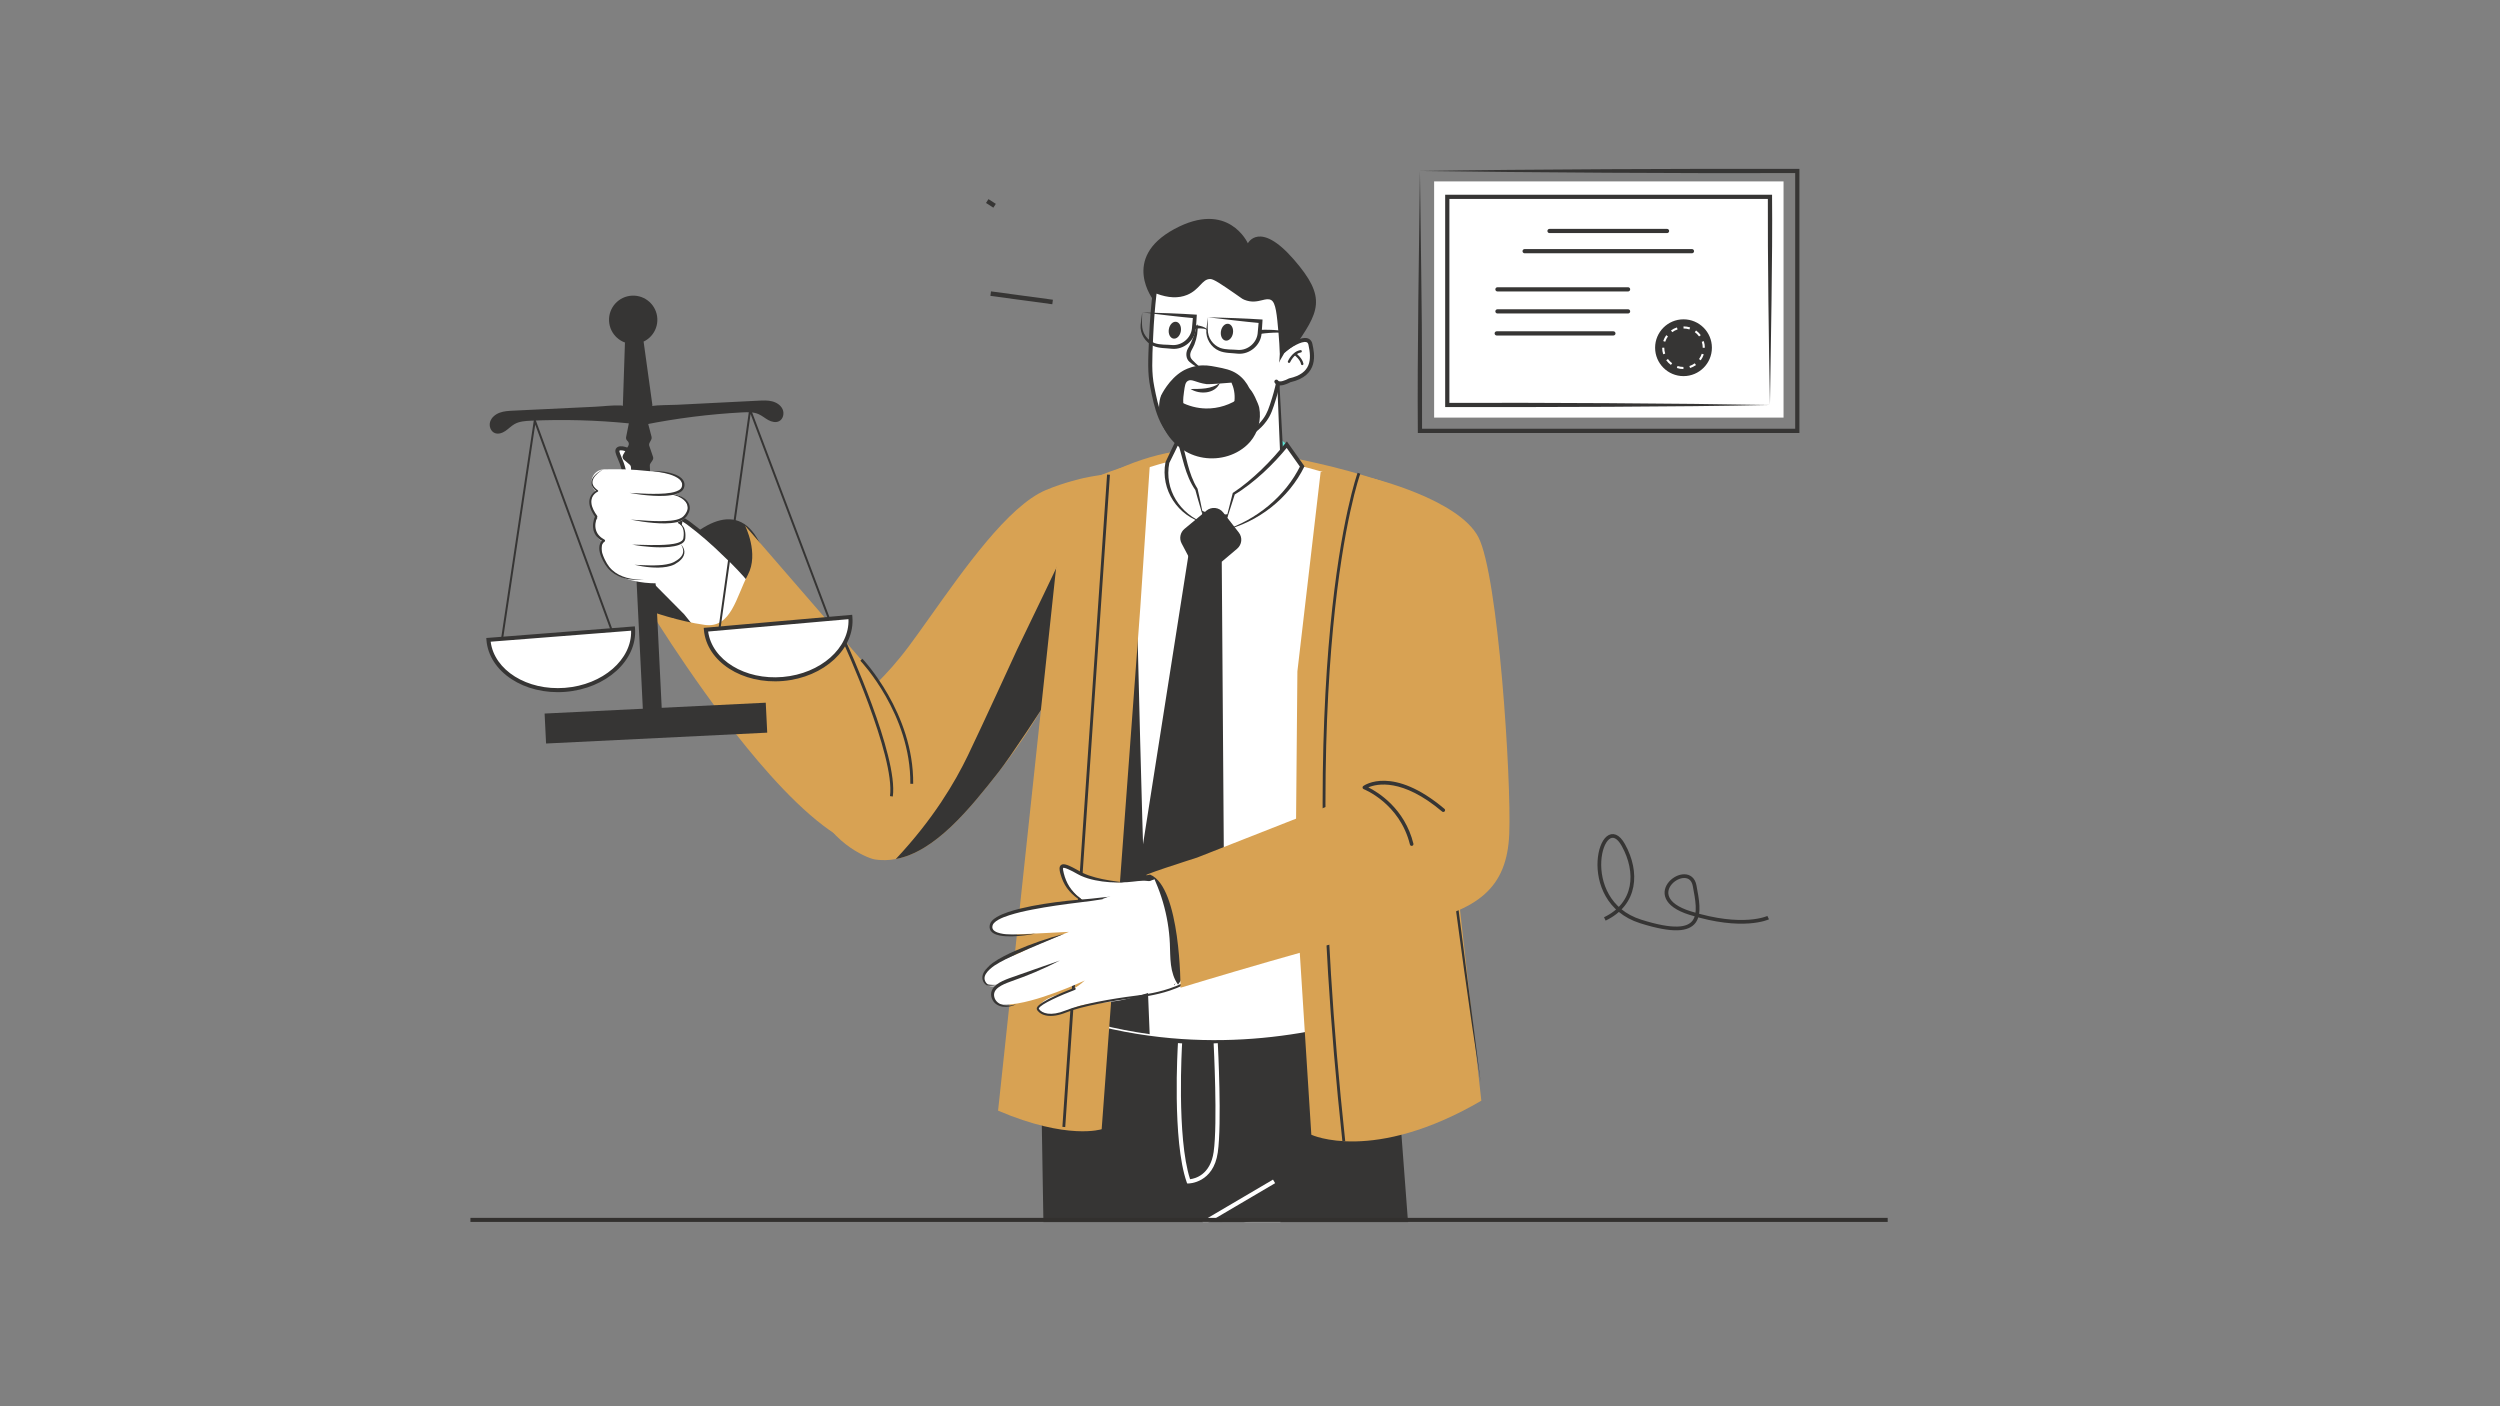 <svg xmlns="http://www.w3.org/2000/svg" xmlns:xlink="http://www.w3.org/1999/xlink" viewBox="0 0 1920 1080" width="1920" height="1080" preserveAspectRatio="xMidYMid meet" style="width: 100%; height: 100%; transform: translate3d(0px, 0px, 0px); content-visibility: visible;"><rect x="0" y="0" width="1920" height="1080" fill="#808080" stroke="none"/><defs><clipPath id="__lottie_element_678"><rect width="1920" height="1080" x="0" y="0"></rect></clipPath><clipPath id="__lottie_element_680"><path d="M0,0 L299,0 L299,588 L0,588z"></path></clipPath><clipPath id="__lottie_element_684"><path d="M0,0 L1089,0 L1089,818 L0,818z"></path></clipPath><symbol id="__lottie_element_705"><g><g transform="matrix(1.55,0,0,1.55,-0.101,813.94)" opacity="1" style="display: block;"><g opacity="1" transform="matrix(1,0,0,1,351.365,1.25)"><path fill="rgb(50,48,46)" fill-opacity="1" d=" M351.115,1 C351.115,1 -351.115,1 -351.115,1 C-351.115,1 -350.387,-566.161 -350.387,-566.161 C-350.387,-566.161 351.843,-566.161 351.843,-566.161 C351.843,-566.161 351.115,1 351.115,1z"></path></g></g></g></symbol><mask id="__lottie_element_705_1" mask-type="alpha"><use xlink:href="#__lottie_element_705"></use></mask></defs><g clip-path="url(#__lottie_element_678)"><g clip-path="url(#__lottie_element_680)" transform="matrix(1,0,0,1,1086,127)" opacity="1" style="display: block;"><g transform="matrix(1.622,0,0,1.622,2.011,2.097)" opacity="1" style="display: block;"><g opacity="1" transform="matrix(1,0,0,1,90.983,62.219)"><path fill="rgb(255,255,255)" fill-opacity="1" d=" M82.723,55.921 C82.723,55.921 -82.723,55.921 -82.723,55.921 C-82.723,55.921 -82.723,-55.921 -82.723,-55.921 C-82.723,-55.921 82.723,-55.921 82.723,-55.921 C82.723,-55.921 82.723,55.921 82.723,55.921z"></path></g><g opacity="1" transform="matrix(1,0,0,1,90.734,62.834)"><path fill="rgb(54,53,52)" fill-opacity="1" d=" M-89.192,-61.477 C-88.981,-40.207 -88.138,10.458 -88.21,31.006 C-88.21,31.006 -88.192,61.584 -88.192,61.584 C-88.192,61.584 -89.192,60.584 -89.192,60.584 C-89.192,60.584 89.485,60.584 89.485,60.584 C89.485,60.584 88.485,61.584 88.485,61.584 C88.485,61.584 88.485,-61.477 88.485,-61.477 C88.485,-61.477 89.485,-60.477 89.485,-60.477 C37.798,-60.271 -38.129,-60.755 -89.192,-61.477z M-89.192,-61.477 C-38.554,-62.281 38.209,-62.584 89.485,-62.477 C89.485,-62.477 90.485,-62.478 90.485,-62.478 C90.485,-62.478 90.485,-61.477 90.485,-61.477 C90.485,-61.477 90.485,61.584 90.485,61.584 C90.485,61.584 90.485,62.584 90.485,62.584 C90.485,62.584 89.485,62.584 89.485,62.584 C89.485,62.584 -89.192,62.584 -89.192,62.584 C-89.192,62.584 -90.194,62.584 -90.194,62.584 C-90.194,62.584 -90.192,61.584 -90.192,61.584 C-90.484,26.565 -89.611,-26.048 -89.192,-61.477z"></path></g><g opacity="1" transform="matrix(1,0,0,1,91.025,62.903)"><path fill="rgb(54,53,52)" fill-opacity="1" d=" M76.248,49.262 C32.916,50.204 -32.604,50.293 -76.536,50.262 C-76.536,50.262 -77.536,50.263 -77.536,50.263 C-77.536,50.263 -77.536,49.262 -77.536,49.262 C-77.536,49.262 -77.536,-49.293 -77.536,-49.293 C-77.536,-49.293 -77.536,-50.293 -77.536,-50.293 C-77.536,-50.293 -76.536,-50.293 -76.536,-50.293 C-76.536,-50.293 76.248,-50.293 76.248,-50.293 C76.248,-50.293 77.249,-50.293 77.249,-50.293 C77.249,-50.293 77.248,-49.293 77.248,-49.293 C77.536,-21.142 76.615,20.801 76.248,49.262z M76.248,49.262 C75.709,20.815 75.138,-21.224 75.248,-49.293 C75.248,-49.293 76.248,-48.293 76.248,-48.293 C76.248,-48.293 -76.536,-48.293 -76.536,-48.293 C-76.536,-48.293 -75.536,-49.293 -75.536,-49.293 C-75.536,-49.293 -75.536,49.262 -75.536,49.262 C-75.536,49.262 -76.536,48.262 -76.536,48.262 C-32.221,48.098 32.432,48.462 76.248,49.262z"></path></g><g opacity="1" transform="matrix(1,0,0,1,90.721,29.778)"><path fill="rgb(54,53,52)" fill-opacity="1" d=" M-27.824,1 C-27.824,1 27.824,1 27.824,1 C28.377,1 28.824,0.552 28.824,0 C28.824,-0.552 28.377,-1 27.824,-1 C27.824,-1 -27.824,-1 -27.824,-1 C-28.377,-1 -28.824,-0.552 -28.824,0 C-28.824,0.552 -28.377,1 -27.824,1z"></path></g><g opacity="1" transform="matrix(1,0,0,1,90.721,39.338)"><path fill="rgb(54,53,52)" fill-opacity="1" d=" M39.615,-1 C39.615,-1 -39.615,-1 -39.615,-1 C-40.168,-1 -40.615,-0.552 -40.615,0 C-40.615,0.552 -40.168,1 -39.615,1 C-39.615,1 39.615,1 39.615,1 C40.168,1 40.615,0.552 40.615,0 C40.615,-0.552 40.168,-1 39.615,-1z"></path></g><g opacity="1" transform="matrix(1,0,0,1,69.168,57.414)"><path fill="rgb(54,53,52)" fill-opacity="1" d=" M30.924,-1 C30.924,-1 -30.924,-1 -30.924,-1 C-31.476,-1 -31.924,-0.552 -31.924,0 C-31.924,0.552 -31.476,1 -30.924,1 C-30.924,1 30.924,1 30.924,1 C31.477,1 31.924,0.552 31.924,0 C31.924,-0.552 31.477,-1 30.924,-1z"></path></g><g opacity="1" transform="matrix(1,0,0,1,69.168,67.843)"><path fill="rgb(54,53,52)" fill-opacity="1" d=" M30.924,-1 C30.924,-1 -30.924,-1 -30.924,-1 C-31.476,-1 -31.924,-0.552 -31.924,0 C-31.924,0.552 -31.476,1 -30.924,1 C-30.924,1 30.924,1 30.924,1 C31.477,1 31.924,0.552 31.924,0 C31.924,-0.552 31.477,-1 30.924,-1z"></path></g><g opacity="1" transform="matrix(1,0,0,1,65.518,78.272)"><path fill="rgb(54,53,52)" fill-opacity="1" d=" M27.622,-1 C27.622,-1 -27.622,-1 -27.622,-1 C-28.175,-1 -28.622,-0.552 -28.622,0 C-28.622,0.552 -28.175,1 -27.622,1 C-27.622,1 27.622,1 27.622,1 C28.175,1 28.622,0.552 28.622,0 C28.622,-0.552 28.175,-1 27.622,-1z"></path></g><g opacity="1" transform="matrix(1,0,0,1,126.339,85.051)"><path fill="rgb(54,53,52)" fill-opacity="1" d=" M13.446,0 C13.446,-7.426 7.425,-13.445 0.001,-13.445 C-7.425,-13.445 -13.446,-7.426 -13.446,0 C-13.446,7.425 -7.425,13.445 0.001,13.445 C7.425,13.445 13.446,7.425 13.446,0z"></path></g><g opacity="1" transform="matrix(1,0,0,1,126.338,85.051)"><path fill="rgb(255,255,255)" fill-opacity="1" d=" M-0.03,10.103 C-1.095,10.1 -2.145,9.933 -3.15,9.603 C-3.15,9.603 -2.837,8.652 -2.837,8.652 C-1.933,8.949 -0.988,9.1 -0.028,9.103 C-0.028,9.103 -0.03,10.103 -0.03,10.103z M3.093,9.621 C3.093,9.621 2.787,8.669 2.787,8.669 C3.696,8.377 4.55,7.946 5.327,7.384 C5.327,7.384 5.913,8.194 5.913,8.194 C5.05,8.817 4.101,9.297 3.093,9.621z M-5.96,8.158 C-6.816,7.532 -7.566,6.78 -8.189,5.921 C-8.189,5.921 -7.378,5.333 -7.378,5.333 C-6.817,6.108 -6.141,6.787 -5.37,7.351 C-5.37,7.351 -5.96,8.158 -5.96,8.158z M8.153,5.968 C8.153,5.968 7.346,5.377 7.346,5.377 C7.914,4.603 8.352,3.753 8.65,2.848 C8.65,2.848 9.599,3.158 9.599,3.158 C9.269,4.164 8.783,5.109 8.153,5.968z M-9.618,3.101 C-9.941,2.1 -10.104,1.058 -10.104,0.001 C-10.104,0.001 -9.104,-0.02 -9.104,-0.02 C-9.104,-0.02 -9.104,0.001 -9.104,0.001 C-9.104,0.954 -8.956,1.894 -8.667,2.796 C-8.667,2.796 -9.618,3.101 -9.618,3.101z M9.104,0.038 C9.104,0.038 9.104,0.001 9.104,0.001 C9.104,-0.959 8.956,-1.907 8.662,-2.813 C8.662,-2.813 9.613,-3.121 9.613,-3.121 C9.939,-2.115 10.104,-1.064 10.104,0.001 C10.104,0.001 9.104,0.038 9.104,0.038z M-8.655,-2.831 C-8.655,-2.831 -9.606,-3.141 -9.606,-3.141 C-9.278,-4.147 -8.792,-5.093 -8.165,-5.952 C-8.165,-5.952 -7.357,-5.363 -7.357,-5.363 C-7.923,-4.588 -8.36,-3.737 -8.655,-2.831z M7.369,-5.348 C6.806,-6.122 6.13,-6.801 5.357,-7.363 C5.357,-7.363 5.945,-8.171 5.945,-8.171 C6.802,-7.547 7.553,-6.795 8.177,-5.936 C8.177,-5.936 7.369,-5.348 7.369,-5.348z M-5.34,-7.374 C-5.34,-7.374 -5.928,-8.183 -5.928,-8.183 C-5.068,-8.808 -4.119,-9.29 -3.112,-9.616 C-3.112,-9.616 -2.803,-8.665 -2.803,-8.665 C-3.712,-8.371 -4.566,-7.936 -5.34,-7.374z M2.82,-8.659 C1.917,-8.953 0.97,-9.102 0.009,-9.103 C0.009,-9.103 0.009,-10.103 0.009,-10.103 C1.077,-10.102 2.127,-9.937 3.131,-9.61 C3.131,-9.61 2.82,-8.659 2.82,-8.659z"></path></g></g><g transform="matrix(1.76,0.154,-0.154,1.76,349.233,321.671)" opacity="1" style="display: none;"><g opacity="1" transform="matrix(0.648,0,0,0.648,-29,10.5)"><path stroke-linecap="butt" stroke-linejoin="miter" fill-opacity="0" stroke-miterlimit="4" stroke="rgb(54,53,52)" stroke-opacity="1" stroke-width="2.5" d="M0 0"></path></g></g><g transform="matrix(1.76,0.154,-0.154,1.76,349.233,321.671)" opacity="1" style="display: none;"><g opacity="1" transform="matrix(0.648,0,0,0.648,-29,10.5)"><path stroke-linecap="butt" stroke-linejoin="miter" fill-opacity="0" stroke-miterlimit="4" stroke="rgb(54,53,52)" stroke-opacity="1" stroke-width="2.5" d="M0 0"></path></g></g><g transform="matrix(1.76,0.154,-0.154,1.76,349.233,321.671)" opacity="1" style="display: block;"><g opacity="1" transform="matrix(0.648,0,0,0.648,-29,10.5)"><path stroke-linecap="butt" stroke-linejoin="miter" fill-opacity="0" stroke-miterlimit="4" stroke="rgb(54,53,52)" stroke-opacity="1" stroke-width="2.5" d=" M-112.078,222.925 C-91.924,210.999 -92.441,189.664 -104,172.5 C-120.5,148 -133,212.5 -88,222.5 C-43,232.5 -49,213.5 -54,195.5 C-59,177.5 -92,206 -55.5,214 C-19,222 -3,212.5 -3,212.5"></path></g></g></g><g clip-path="url(#__lottie_element_684)" transform="matrix(1,0,0,1,361,121)" opacity="1" style="display: block;"><g transform="matrix(1.525,0.277,-0.277,1.525,309.223,206.486)" opacity="1" style="display: block;"><g opacity="1" transform="matrix(1,0,0,1,64.235,105.637)"><path fill="rgb(216,162,83)" fill-opacity="1" d=" M63.964,-105.387 C63.985,-56.345 55.382,-17.517 45.179,11.655 C45.179,11.655 45.169,11.665 45.169,11.665 C43.805,15.559 42.411,19.277 41.007,22.828 C36.556,34.126 31.982,43.689 27.82,51.578 C17.018,72.045 3.944,96.158 -14.654,103.232 C-18.187,104.575 -21.181,105.018 -23.074,105.178 C-23.075,105.178 -23.964,105.254 -24.846,105.277 C-29.1,105.387 -50.684,100.288 -59.795,80.734 C-63.985,71.738 -63.769,63.479 -63.674,61.378 C-62.693,39.779 -44.488,33.519 -26.911,-2.12 C-24.659,-6.685 -22.275,-11.745 -19.786,-17.063 C-6.95,-44.439 8.912,-78.847 25.755,-89.897 C34.088,-95.37 43.31,-99.191 43.31,-99.191 C51.231,-102.474 58.377,-104.313 63.964,-105.387z"></path></g><g opacity="1" transform="matrix(1,0,0,1,77.411,131.925)"><path fill="rgb(54,53,52)" fill-opacity="1" d=" M34.551,-20.24 C30.1,-8.942 18.805,17.4 14.643,25.29 C3.841,45.757 -9.232,69.87 -27.831,76.943 C-12.945,53.946 -5.722,33.997 -1.879,20.128 C2.23,5.292 12.816,-36.155 12.816,-36.155 C12.816,-36.155 28.253,-91.615 30.215,-100.349 C33.578,-75.854 31.188,-44.735 34.551,-20.24z"></path></g></g><g mask="url(#__lottie_element_705_1)" style="display: block;"><g transform="matrix(1.55,0,0,1.55,436.725,622.651)" opacity="1"><g opacity="1" transform="matrix(1,0,0,1,49.115,125.651)"><path fill="rgb(54,53,52)" fill-opacity="1" d=" M48.866,-125.401 C48.866,-125.401 39.283,43.77 39.283,43.77 C38.019,146.066 36.756,248.361 35.492,350.657 C24.71,352.38 9.237,353.578 -8.912,350.657 C-21.977,348.554 -32.844,344.893 -41.121,341.394 C-43.703,185.795 -46.284,30.198 -48.866,-125.401 C-48.866,-125.401 48.866,-125.401 48.866,-125.401z"></path></g><g opacity="1" transform="matrix(1,0,0,1,136.716,125.651)"><path fill="rgb(54,53,52)" fill-opacity="1" d=" M71.812,339.297 C64.835,343.727 48.126,352.972 25.341,352.722 C10.751,352.562 -0.751,348.57 -7.705,345.493 C-21.243,244.919 -34.78,144.344 -48.318,43.77 C-48.318,43.77 -71.812,-125.401 -71.812,-125.401 C-71.812,-125.401 36.826,-125.401 36.826,-125.401 C36.826,-125.401 71.812,339.297 71.812,339.297z"></path></g><g opacity="1" transform="matrix(1,0,0,1,99.065,115.908)"><path fill="rgb(255,255,255)" fill-opacity="1" d=" M-17.031,11.217 C-17.031,11.217 -18.079,9.438 -18.079,9.438 C-18.079,9.438 17.032,-11.217 17.032,-11.217 C17.032,-11.217 18.079,-9.437 18.079,-9.437 C18.079,-9.437 -17.031,11.217 -17.031,11.217z"></path></g><g opacity="1" transform="matrix(1,0,0,1,101.431,128.813)"><path fill="rgb(255,255,255)" fill-opacity="1" d=" M-17.264,6.728 C-17.264,6.728 -18.448,5.035 -18.448,5.035 C-17.758,4.551 -1.354,-6.729 18.448,-3.598 C18.448,-3.598 18.126,-1.556 18.126,-1.556 C-0.84,-4.564 -17.102,6.615 -17.264,6.728z"></path></g><g opacity="1" transform="matrix(1,0,0,1,78.438,71.84)"><path fill="rgb(255,255,255)" fill-opacity="1" d=" M-4.156,34.773 C-4.156,34.773 -4.889,34.773 -4.889,34.773 C-4.889,34.773 -5.131,34.084 -5.131,34.084 C-12.346,13.47 -9.564,-32.813 -9.442,-34.773 C-9.442,-34.773 -7.381,-34.645 -7.381,-34.645 C-7.41,-34.175 -10.19,12.045 -3.433,32.656 C-1.011,32.374 6.612,30.575 8.246,19.138 C10.274,4.945 8.258,-34.243 8.237,-34.637 C8.237,-34.637 10.3,-34.744 10.3,-34.744 C10.384,-33.126 12.346,5.04 10.291,19.43 C8.123,34.598 -4.033,34.773 -4.156,34.773z"></path></g></g></g><g transform="matrix(1.547,0.092,-0.092,1.547,444.113,210.146)" opacity="1" style="display: block;"><g opacity="1" transform="matrix(1,0,0,1,99.328,9.94)"><path fill="rgb(216,162,83)" fill-opacity="1" d=" M-68.424,9.392 C-61.57,5.38 -51.985,0.651 -39.947,-2.649 C-14.265,-9.69 8.198,-6.286 34.508,-2.031 C43.62,-0.558 55.175,1.711 68.424,5.34 C53.765,7.743 37.932,9.69 -68.424,9.392z"></path></g><g opacity="1" transform="matrix(1,0,0,1,99.463,154.278)"><path fill="rgb(255,255,255)" fill-opacity="1" d=" M98.398,116.959 C71.136,129.516 21.918,147.3 -37.625,141.3 C-41.807,140.887 -46.03,140.34 -50.305,139.679 C-58.205,138.46 -65.703,136.88 -72.808,135.052 C-80.604,133.059 -87.904,130.766 -94.709,128.318 C-99.213,76.573 -80.503,23.576 -79.737,-36.033 C-79.371,-64.529 -74.459,-102.475 -72.808,-129.033 C-33.825,-146.744 -25.212,-147.175 -5.292,-147.257 C4.167,-147.299 13.544,-146.349 13.544,-146.349 C17.066,-145.998 29.715,-144.624 48.861,-139.213 C60.406,-135.95 75.72,-130.828 93.234,-122.618 C93.999,-108.936 94.69,-95.17 95.299,-81.311 C98.294,-13.424 99.214,52.706 98.398,116.959z"></path></g></g><g transform="matrix(1.55,-0.031,0.031,1.55,116.887,264.671)" opacity="1" style="display: block;"><g opacity="1" transform="matrix(1,0,0,1,36.128,37.666)"><path fill="rgb(54,53,52)" fill-opacity="1" d=" M31.317,-16.602 C35.879,-7.308 34.214,2.419 29.331,10.296 C21.961,22.213 7.24,29.916 -4.372,25.59 C-7.145,24.56 -9.735,22.849 -12.008,20.338 C-12.008,20.338 -35.879,21.51 -22.178,1.79 C-20.567,-0.519 -18.789,-2.914 -16.856,-5.288 C-9.403,-14.502 0.078,-23.484 9.117,-26.799 C17.612,-29.915 25.706,-28.029 31.317,-16.602z"></path></g><g opacity="1" transform="matrix(1,0,0,1,34.655,35.332)"><path fill="rgb(255,255,255)" fill-opacity="1" d=" M28.224,5.364 C26.968,20.897 16.479,33.946 3.026,32.641 C0.255,29.386 -2.72,25.659 -5.892,21.424 C-5.892,21.424 -10.432,16.669 -10.432,16.669 C-10.432,16.669 -21.708,4.823 -21.708,4.823 C-21.708,4.823 -28.224,-2.018 -28.224,-2.018 C-28.224,-2.018 -27.973,-5.255 -27.973,-5.255 C-27.973,-5.255 -27.827,-7.068 -27.827,-7.068 C-27.827,-7.068 -26.475,-24.253 -26.475,-24.253 C-26.475,-24.253 -26.016,-30.037 -26.016,-30.037 C-26.016,-30.037 -25.706,-33.946 -25.706,-33.946 C-19.602,-33.104 -15.396,-31.341 -15.396,-31.341 C-13.359,-30.49 -11.193,-30.256 -8.068,-28.228 C-6.153,-27.388 -3.851,-25.408 -2.415,-24.594 C-2.306,-24.512 -2.181,-24.414 -2.057,-24.315 C3.277,-20.197 9.381,-14.829 16.184,-7.855 C20.666,-3.494 24.709,0.955 28.224,5.364z"></path><path fill="rgb(255,255,255)" fill-opacity="1" d=" M28.224,5.364 C26.968,20.897 16.479,33.946 3.026,32.641 C0.255,29.386 -2.72,25.659 -5.892,21.424 C-5.892,21.424 -10.432,16.669 -10.432,16.669 C-10.432,16.669 -21.708,4.823 -21.708,4.823 C-21.708,4.823 -28.224,-2.018 -28.224,-2.018 C-28.224,-2.018 -27.973,-5.255 -27.973,-5.255 C-27.973,-5.255 -27.827,-7.068 -27.827,-7.068 C-27.827,-7.068 -26.475,-24.253 -26.475,-24.253 C-26.475,-24.253 -26.016,-30.037 -26.016,-30.037 C-26.016,-30.037 -25.706,-33.946 -25.706,-33.946 C-19.602,-33.104 -15.396,-31.341 -15.396,-31.341 C-13.359,-30.49 -11.193,-30.256 -8.068,-28.228 C-6.153,-27.388 -3.851,-25.408 -2.415,-24.594 C-2.306,-24.512 -2.181,-24.414 -2.057,-24.315 C3.277,-20.197 9.381,-14.829 16.184,-7.855 C20.666,-3.494 24.709,0.955 28.224,5.364z"></path></g><g opacity="1" transform="matrix(1,0,0,1,34.654,34.657)"><path fill="rgb(54,53,52)" fill-opacity="1" d=" M4.878,34.407 C4.233,34.407 3.584,34.376 2.931,34.312 C2.931,34.312 2.528,34.273 2.528,34.273 C2.528,34.273 2.266,33.964 2.266,33.964 C-0.587,30.613 -3.588,26.839 -6.655,22.747 C-6.655,22.747 -29.254,-0.976 -29.254,-0.976 C-29.254,-0.976 -26.617,-34.407 -26.617,-34.407 C-26.617,-34.407 -25.567,-34.261 -25.567,-34.261 C-19.405,-33.411 -15.185,-31.662 -15.008,-31.588 C-14.426,-31.345 -13.811,-31.149 -13.16,-30.942 C-11.602,-30.446 -9.838,-29.883 -7.589,-28.434 C-6.343,-27.873 -5.004,-26.917 -3.82,-26.071 C-3.106,-25.561 -2.432,-25.078 -1.92,-24.788 C-1.92,-24.788 -1.813,-24.718 -1.813,-24.718 C-1.697,-24.631 -1.565,-24.528 -1.433,-24.423 C4.462,-19.872 10.635,-14.301 16.902,-7.878 C21.358,-3.541 25.438,0.938 29.007,5.416 C29.007,5.416 29.254,5.726 29.254,5.726 C29.254,5.726 29.222,6.119 29.222,6.119 C28.462,15.523 24.323,24.22 18.152,29.383 C14.2,32.689 9.646,34.407 4.878,34.407z M3.523,32.355 C8.3,32.713 12.911,31.161 16.869,27.85 C22.552,23.095 26.396,15.08 27.195,6.351 C23.737,2.042 19.8,-2.268 15.489,-6.464 C9.269,-12.839 3.166,-18.345 -2.667,-22.848 C-2.775,-22.934 -2.875,-23.014 -2.966,-23.083 C-3.556,-23.424 -4.249,-23.919 -4.982,-24.443 C-6.111,-25.249 -7.391,-26.164 -8.468,-26.637 C-8.468,-26.637 -8.611,-26.714 -8.611,-26.714 C-10.666,-28.049 -12.243,-28.551 -13.767,-29.037 C-14.461,-29.257 -15.116,-29.466 -15.78,-29.743 C-15.819,-29.76 -19.469,-31.267 -24.792,-32.123 C-24.792,-32.123 -27.191,-1.709 -27.191,-1.709 C-27.191,-1.709 -5.09,21.499 -5.09,21.499 C-2.131,25.45 0.765,29.101 3.523,32.355z"></path></g><g opacity="1" transform="matrix(1,0,0,1,83.454,95.505)"><path fill="rgb(216,162,83)" fill-opacity="1" d=" M63.232,55.707 C61.398,62.634 57.351,69.252 50.065,74.982 C40.253,82.698 27.003,77.853 12.865,66.646 C4.397,59.945 -4.376,50.981 -12.915,41.052 C-43.179,5.879 -70.529,-41.199 -70.529,-41.199 C-70.529,-41.199 -56.824,-35.946 -43.754,-33.895 C-30.693,-31.839 -27.878,-47.72 -21.98,-58.228 C-16.092,-68.731 -22.879,-82.698 -22.879,-82.698 C-22.879,-82.698 15.66,-36.368 15.66,-36.368 C15.66,-36.368 42.076,-4.617 42.076,-4.617 C42.076,-4.617 70.529,27.984 63.232,55.707z"></path></g><g opacity="1" transform="matrix(1,0,0,1,121.006,109.428)"><path fill="rgb(54,53,52)" fill-opacity="1" d=" M10.089,39.029 C10.089,39.029 8.692,38.812 8.692,38.812 C11.763,19.066 -12.973,-37.89 -13.223,-38.463 C-13.223,-38.463 -11.926,-39.029 -11.926,-39.029 C-10.898,-36.674 13.223,18.879 10.089,39.029z"></path></g><g opacity="1" transform="matrix(1,0,0,1,129.344,111.144)"><path fill="rgb(54,53,52)" fill-opacity="1" d=" M11.964,31.232 C11.964,31.232 10.55,31.19 10.55,31.19 C11.562,-3.215 -12.747,-30.006 -12.993,-30.273 C-12.993,-30.273 -11.951,-31.232 -11.951,-31.232 C-11.702,-30.962 12.993,-3.762 11.964,31.232z"></path></g></g><g transform="matrix(1.549,0.059,-0.059,1.549,480.884,308.352)" opacity="1" style="display: block;"><g opacity="1" transform="matrix(1,0,0,1,17.842,117.235)"><path fill="rgb(54,53,52)" fill-opacity="1" d=" M17.592,116.986 C13.41,116.573 9.185,116.026 4.91,115.365 C-2.99,114.146 -10.487,112.566 -17.592,110.738 C-17.592,110.738 1.812,-116.986 1.812,-116.986 C1.812,-116.986 11.344,42.231 17.592,116.986z"></path></g></g><g transform="matrix(1.549,0.059,-0.059,1.549,424.287,229.314)" opacity="1" style="display: block;"><g opacity="1" transform="matrix(1,0,0,1,31.746,169.09)"><path fill="rgb(216,162,83)" fill-opacity="1" d=" M31.497,-168.84 C30.809,-144.744 30.12,-120.649 29.432,-96.553 C26.334,-10.154 23.235,76.244 20.137,162.644 C20.137,162.644 3.614,168.84 -31.497,155.415 C-31.497,155.415 -10.385,-152.723 -10.385,-152.723 C-10.385,-152.723 18.073,-167.807 31.497,-168.84z"></path></g><g opacity="1" transform="matrix(1,0,0,1,38.011,169.439)"><path fill="rgb(54,53,52)" fill-opacity="1" d=" M-4.206,161.917 C-4.206,161.917 -5.62,161.874 -5.62,161.874 C-5.62,161.874 4.206,-161.917 4.206,-161.917 C4.206,-161.917 5.62,-161.874 5.62,-161.874 C5.62,-161.874 -4.206,161.917 -4.206,161.917z"></path></g></g><g transform="matrix(1.547,0.092,-0.092,1.547,535.783,153.57)" opacity="1" style="display: block;"><g opacity="1" transform="matrix(1,0,0,1,33.604,37.545)"><path fill="rgb(94,227,212)" fill-opacity="1" d=" M27.882,2.065 C27.882,2.065 8.262,-16.523 -25.816,5.163 C-25.816,5.163 -27.882,10.327 -27.882,10.327 C-27.882,10.327 13.425,16.523 27.882,10.327 C27.882,10.327 27.882,2.065 27.882,2.065z"></path></g><g opacity="1" transform="matrix(1,0,0,1,34.139,40.828)"><path fill="rgb(255,255,255)" fill-opacity="1" d=" M-21.188,-12.577 C-22.909,-1.907 -24.63,8.764 -26.351,19.435 C-25.113,22.761 -21.35,31.423 -12.927,34.925 C-0.876,39.936 16.714,32.72 26.351,15.204 C24.375,-3.176 22.398,-21.556 20.422,-39.936 C14.846,-38.272 7.737,-35.543 0.169,-30.938 C-9.861,-24.835 -16.799,-17.806 -21.188,-12.577z"></path></g><g opacity="1" transform="matrix(1,0,0,1,34.143,40.816)"><path fill="rgb(54,53,52)" fill-opacity="1" d=" M-21.101,-12.524 C-22.497,-1.776 -24,8.889 -25.571,19.574 C-25.571,19.574 -25.611,19.17 -25.611,19.17 C-23.585,24.37 -20.375,29.281 -15.769,32.288 C-11.186,35.378 -5.362,36.019 0.002,34.956 C11.071,32.774 20.173,24.492 25.63,14.823 C25.53,17.288 19.968,-40.423 19.931,-39.872 C19.931,-39.872 20.558,-39.455 20.558,-39.455 C4.448,-34.828 -10.243,-25.286 -21.101,-12.524z M-21.283,-12.607 C-10.519,-25.689 4.072,-35.449 20.278,-40.394 C20.278,-40.394 20.838,-40.566 20.838,-40.566 C20.838,-40.566 20.905,-39.977 20.905,-39.977 C20.905,-39.977 27.159,15.129 27.159,15.129 C27.159,15.129 27.188,15.381 27.188,15.381 C27.188,15.381 27.063,15.61 27.063,15.61 C19.986,28.829 4.997,40.566 -10.728,36.743 C-18.85,34.617 -24.397,27.324 -27.1,19.725 C-27.172,19.527 -27.188,19.542 -27.139,19.321 C-25.27,8.661 -23.332,-2.017 -21.283,-12.607z"></path></g><g opacity="1" transform="matrix(1,0,0,1,51.16,61.812)"><path fill="rgb(255,255,255)" fill-opacity="1" d=" M-18.588,22.202 C-18.588,22.202 -14.458,3.615 -14.458,3.615 C-14.458,3.615 -2.066,-4.647 10.326,-22.202 C13.08,-18.759 15.834,-15.318 18.588,-11.875 C16.809,-7.768 14.19,-2.919 10.286,1.978 C0.378,14.409 -12.016,19.882 -18.588,22.202z"></path></g><g opacity="1" transform="matrix(1,0,0,1,12.756,60.422)"><path fill="rgb(255,255,255)" fill-opacity="1" d=" M10.522,20.494 C8.801,14.987 7.08,9.48 5.359,3.973 C2.401,-0.227 0.813,-3.862 -0.094,-6.421 C-0.93,-8.782 -1.527,-11.194 -3.351,-16.364 C-3.973,-18.127 -4.508,-19.561 -4.862,-20.494 C-6.515,-16.469 -8.168,-12.444 -9.821,-8.42 C-10.129,-5.848 -10.522,0.462 -7.033,7.07 C-1.625,17.314 8.778,20.063 10.522,20.494z"></path></g><g opacity="1" transform="matrix(1,0,0,1,51.724,61.001)"><path fill="rgb(54,53,52)" fill-opacity="1" d=" M-19.151,23.014 C-18.005,17.314 -16.699,9.741 -15.543,4.093 C-10.72,0.535 -6.343,-3.713 -2.237,-8.088 C2.099,-12.768 6.046,-17.797 9.714,-23.014 C12.887,-19.104 16.021,-15.155 19.151,-11.212 C12.343,5.205 -2.207,17.907 -19.151,23.014z M-19.151,23.014 C-3.183,16.773 10.458,4.453 17.128,-11.451 C17.128,-11.451 17.263,-10.455 17.263,-10.455 C14.497,-13.887 11.73,-17.319 8.995,-20.776 C8.995,-20.776 10.566,-20.823 10.566,-20.823 C7.06,-15.908 3.217,-11.238 -0.975,-6.893 C-5.209,-2.567 -9.669,1.496 -14.702,4.907 C-14.702,4.907 -14.458,4.551 -14.458,4.551 C-15.962,10.699 -17.647,16.759 -19.151,23.014z"></path></g><g opacity="1" transform="matrix(1,0,0,1,11.764,59.064)"><path fill="rgb(54,53,52)" fill-opacity="1" d=" M11.514,21.853 C9.774,16.59 7.258,10.16 5.831,5.696 C0.183,-1.424 -1.491,-10.531 -4.79,-18.787 C-4.79,-18.787 -2.959,-18.762 -2.959,-18.762 C-4.464,-15.139 -6.641,-9.619 -7.871,-6.947 C-9.64,6.369 -1.12,18.007 11.514,21.853z M11.514,21.853 C-2.065,19.188 -11.514,6.677 -9.787,-7.176 C-7.901,-12.079 -5.819,-16.991 -3.797,-21.853 C-3.797,-21.853 -2.949,-19.484 -2.949,-19.484 C0.3,-11.299 1.672,-2.33 6.87,4.964 C8.589,10.543 9.91,16.347 11.514,21.853z"></path></g></g><g transform="matrix(1.549,0.052,-0.052,1.549,522.65,265.96)" opacity="1" style="display: block;"><g opacity="1" transform="matrix(1,0,0,1,21.419,130.286)"><path fill="rgb(54,53,52)" fill-opacity="1" d=" M-1.549,-107.733 C-8.089,-54.499 -14.63,-1.265 -21.17,51.97 C-21.17,51.97 -1.549,107.733 -1.549,107.733 C6.024,89.834 13.597,71.934 21.17,54.035 C19.044,1.752 16.917,-50.531 14.791,-102.814 C14.791,-102.814 -1.549,-107.733 -1.549,-107.733z"></path></g><g opacity="1" transform="matrix(1,0,0,1,30.412,17.27)"><path fill="rgb(54,53,52)" fill-opacity="1" d=" M-2.64,-14.837 C-6.163,-11.705 -9.686,-8.573 -13.209,-5.441 C-15.265,-3.613 -15.761,-0.595 -14.395,1.794 C-14.395,1.794 -7.936,13.099 -7.936,13.099 C-6.092,16.326 -1.736,17.019 1.02,14.525 C5.079,10.853 9.138,7.181 13.197,3.508 C15.512,1.414 15.761,-2.133 13.763,-4.531 C13.763,-4.531 5.696,-14.212 5.696,-14.212 C3.592,-16.737 -0.184,-17.02 -2.64,-14.837z"></path></g></g><g transform="matrix(1.549,0.051,-0.051,1.549,634.561,239.871)" opacity="1" style="display: block;"><g opacity="1" transform="matrix(1,0,0,1,52.877,171.353)"><path fill="rgb(216,162,83)" fill-opacity="1" d=" M49.052,138.057 C-3.613,171.103 -34.595,157.678 -34.595,157.678 C-34.595,157.678 -39.333,108.617 -39.333,108.617 C-39.333,108.617 -44.012,60.204 -44.012,60.204 C-44.012,60.204 -46.51,34.336 -46.51,34.336 C-47.357,-0.966 -48.205,-36.27 -49.052,-71.573 C-46.298,-104.619 -43.543,-137.664 -40.789,-170.709 C-34.635,-171.103 -25.828,-170.983 -15.659,-168.491 C-6.503,-166.248 0.724,-162.825 5.782,-159.939 C6.003,-158.417 6.224,-156.896 6.444,-155.374 C6.444,-155.374 19.807,-63.364 19.807,-63.364 C19.807,-63.364 33.355,29.948 33.355,29.948 C33.355,29.948 39.521,72.411 39.521,72.411 C39.521,72.411 49.052,138.057 49.052,138.057z"></path></g><g opacity="1" transform="matrix(1,0,0,1,17.713,166.122)"><path fill="rgb(54,53,52)" fill-opacity="1" d=" M16.063,165.704 C-17.463,-72.203 12.392,-164.796 12.698,-165.704 C12.698,-165.704 14.039,-165.253 14.039,-165.253 C13.734,-164.348 -16.005,-71.989 17.463,165.509 C17.463,165.509 16.063,165.704 16.063,165.704z"></path></g><g opacity="1" transform="matrix(1,0,0,1,84.918,189.034)"><path fill="rgb(54,53,52)" fill-opacity="1" d=" M16.381,111.215 C16.381,111.215 11.226,83.572 11.226,83.572 C11.226,83.572 6.325,55.884 6.325,55.884 C3.119,37.414 0.069,18.917 -2.901,0.407 C-5.757,-18.121 -8.628,-36.649 -11.076,-55.24 C-13.428,-73.827 -16.006,-92.456 -16.381,-111.215 C-16.381,-111.215 -16.015,-104.196 -16.015,-104.196 C-15.927,-101.856 -15.586,-99.531 -15.384,-97.199 C-15.139,-94.869 -14.939,-92.537 -14.656,-90.212 C-14.656,-90.212 -13.775,-83.24 -13.775,-83.24 C-13.234,-78.588 -12.612,-73.944 -11.963,-69.305 C-11.332,-64.663 -10.702,-60.021 -9.998,-55.389 C-7.328,-36.842 -4.47,-18.319 -1.506,0.187 C1.347,18.71 4.418,37.199 7.394,55.704 C7.394,55.704 16.381,111.215 16.381,111.215z"></path></g></g><g transform="matrix(1.548,-0.076,0.076,1.548,110.106,219.764)" opacity="1" style="display: block;"><g opacity="1" transform="matrix(1,0,0,1,16.217,29.432)"><path fill="rgb(255,255,255)" fill-opacity="1" d=" M13.874,14.413 C14.544,12.93 15.415,10.466 15.173,7.521 C14.519,-0.413 6.65,-1.267 0.833,-12.207 C-2.054,-17.638 -2.031,-21.028 -6.251,-24.212 C-8.982,-26.274 -12.855,-27.769 -14.09,-26.548 C-15.416,-25.238 -12.629,-21.856 -11.603,-15.516 C-10.933,-11.383 -11.469,-8.821 -11.845,-4.91 C-12.863,5.675 -14.127,18.818 -7.422,24.388 C-3.351,27.769 1.904,26.899 2.399,26.81 C7.784,25.833 12.248,20.99 13.874,14.413z"></path></g><g opacity="1" transform="matrix(1,0,0,1,16.417,28.827)"><path fill="rgb(54,53,52)" fill-opacity="1" d=" M0.119,28.577 C-2.068,28.577 -5.425,28.118 -8.262,25.762 C-15.372,19.855 -14.079,6.405 -13.041,-4.4 C-12.971,-5.123 -12.896,-5.8 -12.825,-6.448 C-12.512,-9.276 -12.265,-11.51 -12.79,-14.75 C-13.246,-17.571 -14.054,-19.761 -14.702,-21.521 C-15.553,-23.827 -16.167,-25.493 -14.993,-26.654 C-13.048,-28.577 -8.351,-26.294 -5.848,-24.406 C-2.779,-22.089 -1.759,-19.586 -0.577,-16.686 C-0.024,-15.328 0.603,-13.789 1.516,-12.072 C4.147,-7.124 7.172,-4.337 9.841,-1.878 C12.925,0.964 15.589,3.418 15.969,8.044 C16.167,10.444 15.714,12.901 14.622,15.348 C12.886,22.245 8.088,27.364 2.378,28.4 C2.156,28.44 1.311,28.577 0.119,28.577z M-12.971,-25.389 C-13.269,-25.389 -13.482,-25.335 -13.587,-25.232 C-13.845,-24.977 -13.256,-23.378 -12.826,-22.212 C-12.183,-20.468 -11.303,-18.081 -10.815,-15.07 C-10.247,-11.561 -10.52,-9.09 -10.837,-6.228 C-10.908,-5.589 -10.981,-4.922 -11.05,-4.21 C-12.044,6.128 -13.28,18.991 -6.983,24.223 C-3.297,27.284 1.488,26.528 2.021,26.431 C6.982,25.531 11.175,20.958 12.702,14.779 C12.717,14.72 12.737,14.663 12.762,14.607 C13.739,12.446 14.148,10.292 13.976,8.208 C13.659,4.36 11.489,2.362 8.486,-0.406 C5.837,-2.846 2.541,-5.885 -0.249,-11.133 C-1.211,-12.941 -1.858,-14.53 -2.429,-15.932 C-3.587,-18.773 -4.423,-20.825 -7.053,-22.81 C-9.427,-24.601 -11.827,-25.389 -12.971,-25.389z"></path></g></g><g transform="matrix(1.545,-0.121,0.121,1.545,-0.966,202.428)" opacity="1" style="display: block;"><g opacity="1" transform="matrix(1,0,0,1,35.318,55.842)"><path fill="rgb(54,53,52)" fill-opacity="1" d=" M27.398,55.591 C27.398,55.591 -2.635,-51.553 -2.635,-51.553 C-2.635,-51.553 -27.387,55.57 -27.387,55.57 C-27.387,55.57 -28.361,55.344 -28.361,55.344 C-28.361,55.344 -2.728,-55.591 -2.728,-55.591 C-2.728,-55.591 28.361,55.322 28.361,55.322 C28.361,55.322 27.398,55.591 27.398,55.591z"></path></g><g opacity="1" transform="matrix(1,0,0,1,37.18,122.656)"><path fill="rgb(255,255,255)" fill-opacity="1" d=" M-35.93,-13.836 C-35.93,1.446 -19.844,13.836 0,13.836 C19.843,13.836 35.93,1.446 35.93,-13.836 C35.93,-13.836 -35.93,-13.836 -35.93,-13.836z"></path></g><g opacity="1" transform="matrix(1,0,0,1,37.179,122.656)"><path fill="rgb(54,53,52)" fill-opacity="1" d=" M0,14.836 C-20.364,14.836 -36.93,1.974 -36.93,-13.836 C-36.93,-13.836 -36.93,-14.836 -36.93,-14.836 C-36.93,-14.836 36.93,-14.836 36.93,-14.836 C36.93,-14.836 36.93,-13.836 36.93,-13.836 C36.93,1.974 20.363,14.836 0,14.836z M-34.906,-12.836 C-34.215,1.409 -18.823,12.836 0,12.836 C18.822,12.836 34.214,1.409 34.905,-12.836 C34.905,-12.836 -34.906,-12.836 -34.906,-12.836z"></path></g></g><g transform="matrix(1.544,-0.136,0.136,1.544,164.398,194.762)" opacity="1" style="display: block;"><g opacity="1" transform="matrix(1,0,0,1,35.318,55.842)"><path fill="rgb(54,53,52)" fill-opacity="1" d=" M27.399,55.591 C27.399,55.591 -2.635,-51.553 -2.635,-51.553 C-2.635,-51.553 -27.386,55.57 -27.386,55.57 C-27.386,55.57 -28.361,55.344 -28.361,55.344 C-28.361,55.344 -2.729,-55.591 -2.729,-55.591 C-2.729,-55.591 28.361,55.322 28.361,55.322 C28.361,55.322 27.399,55.591 27.399,55.591z"></path></g><g opacity="1" transform="matrix(1,0,0,1,37.18,122.656)"><path fill="rgb(216,162,83)" fill-opacity="1" d=" M-35.93,-13.836 C-35.93,1.446 -19.844,13.836 0,13.836 C19.844,13.836 35.93,1.446 35.93,-13.836 C35.93,-13.836 -35.93,-13.836 -35.93,-13.836z"></path><path fill="rgb(255,255,255)" fill-opacity="1" d=" M-35.93,-13.836 C-35.93,1.446 -19.844,13.836 0,13.836 C19.844,13.836 35.93,1.446 35.93,-13.836 C35.93,-13.836 -35.93,-13.836 -35.93,-13.836z"></path></g><g opacity="1" transform="matrix(1,0,0,1,37.18,122.656)"><path fill="rgb(54,53,52)" fill-opacity="1" d=" M0,14.836 C-20.364,14.836 -36.93,1.974 -36.93,-13.836 C-36.93,-13.836 -36.93,-14.836 -36.93,-14.836 C-36.93,-14.836 36.93,-14.836 36.93,-14.836 C36.93,-14.836 36.93,-13.836 36.93,-13.836 C36.93,1.974 20.363,14.836 0,14.836z M-34.906,-12.836 C-34.215,1.409 -18.823,12.836 0,12.836 C18.822,12.836 34.215,1.409 34.906,-12.836 C34.906,-12.836 -34.906,-12.836 -34.906,-12.836z"></path></g></g><g transform="matrix(1.548,-0.076,0.076,1.548,9.326,111.322)" opacity="1" style="display: block;"><g opacity="1" transform="matrix(1,0,0,1,74.313,12.227)"><path fill="rgb(54,53,52)" fill-opacity="1" d=" M11.977,0 C11.977,-6.614 6.614,-11.977 -0.001,-11.977 C-6.615,-11.977 -11.977,-6.614 -11.977,0 C-11.977,6.615 -6.615,11.977 -0.001,11.977 C6.614,11.977 11.977,6.615 11.977,0z"></path></g><g opacity="1" transform="matrix(1,0,0,1,73.635,114.792)"><path fill="rgb(54,53,52)" fill-opacity="1" d=" M3.49,92.791 C3.49,92.791 -2.135,92.791 -2.135,92.791 C-3.167,92.791 -4.005,91.943 -4.005,90.896 C-4.005,90.896 -4.005,-29.598 -4.005,-29.598 C-4.005,-30.127 -4.222,-30.631 -4.605,-30.99 C-4.605,-30.99 -7.313,-33.524 -7.313,-33.524 C-7.985,-34.153 -8.111,-35.182 -7.609,-35.956 C-7.609,-35.956 -4.796,-40.298 -4.796,-40.298 C-4.33,-41.019 -4.403,-41.967 -4.972,-42.607 C-4.972,-42.607 -5.26,-42.931 -5.26,-42.931 C-5.678,-43.401 -5.838,-44.053 -5.683,-44.667 C-5.683,-44.667 -4.062,-51.129 -4.062,-51.129 C-4.024,-51.282 -4.005,-51.439 -4.005,-51.596 C-4.005,-51.596 -6.618,-59.174 -6.618,-59.174 C-6.618,-59.174 -4.005,-90.896 -4.005,-90.896 C-4.005,-91.943 -3.167,-92.791 -2.135,-92.791 C-2.135,-92.791 3.49,-92.791 3.49,-92.791 C4.522,-92.791 5.359,-91.943 5.359,-90.896 C5.359,-90.896 8.11,-59.872 8.11,-59.872 C8.11,-59.872 5.359,-51.906 5.359,-51.906 C5.359,-51.774 5.372,-51.643 5.399,-51.514 C5.399,-51.514 6.928,-44.199 6.928,-44.199 C7.025,-43.733 6.946,-43.248 6.705,-42.838 C6.705,-42.838 5.774,-41.252 5.774,-41.252 C5.509,-40.801 5.441,-40.258 5.585,-39.754 C5.585,-39.754 7.162,-34.267 7.162,-34.267 C7.326,-33.694 7.216,-33.077 6.863,-32.601 C6.863,-32.601 5.732,-31.072 5.732,-31.072 C5.489,-30.744 5.359,-30.345 5.359,-29.936 C5.359,-29.936 5.359,90.896 5.359,90.896 C5.359,91.943 4.522,92.791 3.49,92.791z"></path></g><g opacity="1" transform="matrix(1,0,0,1,112.07,60.841)"><path fill="rgb(54,53,52)" fill-opacity="1" d=" M22.375,-5.538 C24.623,-5.541 26.911,-5.538 29.058,-4.872 C31.205,-4.207 33.228,-2.765 34.03,-0.665 C34.833,1.434 34.052,4.179 32.006,5.11 C30.298,5.887 28.263,5.272 26.665,4.288 C25.066,3.305 23.691,1.969 22.012,1.13 C19.549,-0.101 16.682,-0.149 13.927,-0.137 C-2.313,-0.064 -18.548,1.174 -34.611,3.566 C-34.833,3.599 -34.05,-1.413 -33.921,-1.852 C-33.39,-3.665 -33.096,-5.286 -31.188,-5.472 C-26.929,-5.888 -22.421,-5.483 -18.139,-5.488 C-9.555,-5.499 -0.972,-5.509 7.612,-5.52 C12.533,-5.526 17.454,-5.532 22.375,-5.538z"></path></g><g opacity="1" transform="matrix(1,0,0,1,35.082,59.82)"><path fill="rgb(54,53,52)" fill-opacity="1" d=" M-22.375,-5.538 C-24.623,-5.541 -26.912,-5.538 -29.059,-4.872 C-31.205,-4.207 -33.229,-2.765 -34.031,-0.665 C-34.833,1.434 -34.051,4.179 -32.005,5.11 C-30.297,5.887 -28.263,5.272 -26.665,4.288 C-25.066,3.305 -23.692,1.969 -22.013,1.13 C-19.549,-0.101 -16.682,-0.149 -13.927,-0.137 C2.313,-0.064 18.548,1.174 34.611,3.566 C34.833,3.599 34.051,-1.413 33.922,-1.852 C33.39,-3.665 33.097,-5.286 31.188,-5.472 C26.929,-5.888 22.421,-5.483 18.138,-5.488 C9.555,-5.499 0.971,-5.509 -7.612,-5.52 C-12.534,-5.526 -17.454,-5.532 -22.375,-5.538z"></path></g><g opacity="1" transform="matrix(1,0,0,1,75.758,212.389)"><path fill="rgb(54,53,52)" fill-opacity="1" d=" M54.859,-7.434 C54.859,-7.434 -54.859,-7.434 -54.859,-7.434 C-54.859,-7.434 -54.859,7.434 -54.859,7.434 C-54.859,7.434 54.859,7.434 54.859,7.434 C54.859,7.434 54.859,-7.434 54.859,-7.434z"></path></g></g><g transform="matrix(1.548,-0.076,0.076,1.548,89.864,239.448)" opacity="1" style="display: block;"><g opacity="1" transform="matrix(1,0,0,1,25.169,25.934)"><path fill="rgb(255,255,255)" fill-opacity="1" d=" M-16.698,-25.514 C-9.381,-25.195 -5.918,-25.34 8.007,-23.186 C14.51,-22.181 18.589,-21.842 20.696,-18.573 C21.066,-17.998 22.259,-15.961 21.527,-14.107 C20.66,-11.91 17.34,-10.598 13.267,-11.259 C17.237,-12.245 21.15,-10.753 22.88,-7.782 C22.987,-7.599 24.919,-4.15 23.075,-0.889 C21.579,1.756 18.24,3.141 14.863,2.363 C15.628,2.258 17.507,2.113 19.109,3.247 C21.907,5.227 22.559,10.192 20.173,12.328 C18.655,13.686 16.471,13.456 15.812,13.361 C16.656,13.135 18.846,12.653 19.878,13.743 C21.237,15.178 20.069,18.789 18.406,20.819 C14.469,25.626 5.821,23.934 -8.248,21.18 C-12.174,20.412 -15.695,19.494 -17.776,16.402 C-19.235,14.234 -19.418,11.842 -19.38,10.337 C-22.51,7.701 -23.958,4.085 -22.989,1.156 C-22.771,0.5 -22.305,-0.506 -21.214,-1.508 C-23.955,-4.778 -24.919,-8.793 -23.51,-11.917 C-23.181,-12.644 -22.555,-13.7 -21.31,-14.701 C-23.259,-16.566 -23.817,-19.462 -22.707,-21.878 C-21.648,-24.181 -19.264,-25.626 -16.698,-25.514z"></path></g><g opacity="1" transform="matrix(1,0,0,1,27.05,42.851)"><path fill="rgb(255,255,255)" fill-opacity="1" d=" M-21.778,-3.37 C-22.209,1.157 -19.838,5.64 -16.38,8.594 C-12.922,11.548 -8.503,13.154 -4.06,14.122 C3.658,15.803 11.754,15.716 19.433,13.867 C20.253,13.67 21.133,13.41 21.632,12.73 C22.209,11.945 22.091,10.86 21.859,9.913 C20.65,4.977 17.104,0.869 12.936,-2.039 C8.769,-4.949 3.977,-6.809 -0.763,-8.642 C-4.726,-10.174 -8.689,-11.708 -12.652,-13.24 C-13.568,-13.595 -17.675,-15.803 -18.417,-15.32 C-18.732,-15.115 -18.857,-13.058 -18.978,-12.618 C-19.239,-11.668 -19.578,-10.742 -19.921,-9.819 C-20.698,-7.722 -21.565,-5.618 -21.778,-3.37z"></path></g><g opacity="1" transform="matrix(1,0,0,1,34.198,8.684)"><path fill="rgb(54,53,52)" fill-opacity="1" d=" M-13.73,4.004 C-11.771,4.198 -9.824,4.442 -7.867,4.602 C-5.917,4.8 -3.965,4.971 -2.013,5.065 C-0.061,5.147 1.889,5.229 3.826,5.16 C5.751,5.087 7.697,4.938 9.472,4.375 C10.351,4.104 11.191,3.707 11.747,3.116 C12.29,2.549 12.527,1.681 12.495,0.828 C12.461,0.04 12.02,-0.757 11.395,-1.389 C10.757,-2.02 9.977,-2.56 9.142,-3.013 C7.463,-3.916 5.604,-4.538 3.727,-5.051 C1.85,-5.593 -0.074,-5.979 -2.011,-6.323 C1.913,-6.115 5.875,-5.524 9.571,-3.858 C10.489,-3.433 11.381,-2.891 12.154,-2.155 C12.916,-1.422 13.567,-0.429 13.661,0.764 C13.73,1.858 13.441,3.047 12.633,3.93 C11.837,4.781 10.825,5.232 9.844,5.548 C7.855,6.15 5.84,6.285 3.849,6.323 C1.857,6.322 -0.123,6.226 -2.087,6.004 C-4.052,5.794 -6.004,5.52 -7.947,5.197 C-9.884,4.835 -11.817,4.472 -13.73,4.004z"></path></g><g opacity="1" transform="matrix(1,0,0,1,35.179,21.617)"><path fill="rgb(54,53,52)" fill-opacity="1" d=" M-14.847,4.325 C-11.029,4.707 -7.256,5.298 -3.453,5.588 C-1.554,5.717 0.341,5.88 2.232,5.882 C4.117,5.904 6.01,5.851 7.815,5.503 C8.709,5.32 9.584,5.072 10.353,4.66 C11.122,4.258 11.777,3.673 12.326,2.968 C12.877,2.269 13.318,1.478 13.543,0.646 C13.764,-0.189 13.732,-1.046 13.452,-1.87 C12.848,-3.522 11.374,-4.822 9.744,-5.688 C8.112,-6.617 6.238,-7.068 4.35,-7.369 C6.264,-7.345 8.207,-7.016 10.01,-6.231 C11.775,-5.424 13.481,-4.15 14.336,-2.214 C14.744,-1.251 14.847,-0.118 14.591,0.906 C14.345,1.932 13.857,2.858 13.252,3.678 C12.65,4.5 11.848,5.22 10.927,5.718 C10.01,6.218 9.028,6.505 8.053,6.712 C4.127,7.37 0.252,7.019 -3.555,6.527 C-5.458,6.252 -7.354,5.969 -9.235,5.583 C-11.108,5.162 -12.987,4.782 -14.847,4.325z"></path></g><g opacity="1" transform="matrix(1,0,0,1,33.846,34.424)"><path fill="rgb(54,53,52)" fill-opacity="1" d=" M9.421,-6.116 C10.955,-5.761 12.157,-4.452 12.763,-2.972 C13.311,-1.449 13.346,0.198 13.149,1.764 C13.121,1.966 13.114,2.15 13.068,2.366 C13.008,2.592 12.963,2.827 12.845,3.032 C12.655,3.47 12.322,3.8 11.995,4.098 C11.308,4.661 10.529,4.984 9.759,5.235 C8.205,5.706 6.63,5.872 5.069,5.973 C1.942,6.116 -1.158,5.921 -4.227,5.542 C-5.761,5.346 -7.289,5.123 -8.811,4.871 C-10.328,4.577 -11.846,4.303 -13.346,3.933 C-13.346,3.933 -8.736,4.271 -8.736,4.271 C-7.205,4.402 -5.674,4.518 -4.142,4.598 C-1.083,4.753 1.979,4.91 5.003,4.744 C6.51,4.671 8.018,4.509 9.424,4.12 C10.121,3.926 10.797,3.659 11.319,3.259 C11.563,3.051 11.799,2.832 11.93,2.564 C12.022,2.442 12.05,2.293 12.107,2.152 C12.153,1.996 12.179,1.794 12.216,1.617 C12.513,0.158 12.577,-1.356 12.194,-2.78 C11.814,-4.189 10.848,-5.495 9.421,-6.116z"></path></g><g opacity="1" transform="matrix(1,0,0,1,33.699,44.924)"><path fill="rgb(54,53,52)" fill-opacity="1" d=" M10.858,-5.602 C11.758,-4.63 12.422,-3.348 12.483,-1.92 C12.538,-0.475 11.771,0.912 10.77,1.879 C10.274,2.379 9.72,2.806 9.146,3.181 C8.573,3.563 8.004,3.893 7.352,4.213 C6.064,4.8 4.701,5.084 3.352,5.272 C0.64,5.602 -2.061,5.455 -4.712,5.116 C-7.368,4.787 -9.978,4.207 -12.538,3.473 C-9.887,3.736 -7.25,3.994 -4.622,4.159 C-3.308,4.225 -1.997,4.3 -0.69,4.276 C0.616,4.279 1.92,4.227 3.195,4.049 C4.471,3.896 5.734,3.631 6.879,3.15 C8.004,2.657 9.178,1.965 10.116,1.178 C11.052,0.369 11.787,-0.691 11.882,-1.938 C12.024,-3.186 11.539,-4.47 10.858,-5.602z"></path></g><g opacity="1" transform="matrix(1,0,0,1,12.784,28.202)"><path fill="rgb(54,53,52)" fill-opacity="1" d=" M12.515,27.685 C9.692,27.952 6.822,27.647 4.053,26.932 C1.289,26.201 -1.344,24.81 -3.458,22.803 C-4.006,22.323 -4.429,21.719 -4.921,21.179 C-5.355,20.594 -5.726,19.962 -6.131,19.352 C-6.813,18.087 -7.44,16.789 -7.905,15.407 C-8.381,14.039 -8.745,12.583 -8.668,11.048 C-8.578,9.547 -8.048,7.841 -6.385,6.979 C-6.385,6.979 -6.461,8.034 -6.461,8.034 C-6.968,7.685 -7.503,7.378 -7.985,6.99 C-8.443,6.568 -8.948,6.198 -9.325,5.685 C-10.173,4.755 -10.745,3.563 -11.025,2.334 C-11.312,1.101 -11.304,-0.178 -11.083,-1.394 C-10.851,-2.618 -10.47,-3.763 -9.859,-4.888 C-9.859,-4.888 -9.843,-4.296 -9.843,-4.296 C-9.843,-4.296 -10.806,-5.933 -10.806,-5.933 C-11.111,-6.487 -11.353,-7.084 -11.628,-7.657 C-11.855,-8.255 -12.061,-8.869 -12.229,-9.492 C-12.347,-10.134 -12.502,-10.768 -12.485,-11.436 C-12.515,-12.75 -12.168,-14.12 -11.393,-15.214 C-10.624,-16.319 -9.563,-17.131 -8.302,-17.618 C-8.302,-17.618 -8.416,-16.946 -8.416,-16.946 C-9.366,-17.735 -10.269,-18.684 -10.744,-19.903 C-11.264,-21.126 -10.978,-22.571 -10.298,-23.609 C-9.626,-24.676 -8.687,-25.5 -7.699,-26.206 C-6.704,-26.909 -5.628,-27.482 -4.515,-27.952 C-5.59,-27.402 -6.602,-26.738 -7.545,-26 C-8.474,-25.254 -9.336,-24.394 -9.897,-23.376 C-10.469,-22.366 -10.602,-21.166 -10.139,-20.142 C-9.696,-19.112 -8.854,-18.265 -7.933,-17.556 C-7.764,-17.426 -7.733,-17.185 -7.863,-17.016 C-7.904,-16.962 -7.957,-16.922 -8.015,-16.897 C-8.015,-16.897 -8.047,-16.884 -8.047,-16.884 C-9.074,-16.445 -10.04,-15.663 -10.639,-14.708 C-11.262,-13.754 -11.512,-12.607 -11.447,-11.464 C-11.458,-10.889 -11.309,-10.318 -11.199,-9.746 C-11.039,-9.183 -10.843,-8.621 -10.628,-8.071 C-10.361,-7.535 -10.133,-6.983 -9.837,-6.461 C-9.837,-6.461 -8.902,-4.914 -8.902,-4.914 C-8.79,-4.727 -8.792,-4.502 -8.886,-4.322 C-9.384,-3.381 -9.749,-2.272 -9.935,-1.192 C-10.12,-0.102 -10.108,1.011 -9.85,2.057 C-9.597,3.102 -9.111,4.086 -8.393,4.903 C-8.081,5.35 -7.629,5.68 -7.233,6.059 C-6.808,6.41 -6.321,6.693 -5.87,7.017 C-5.87,7.017 -5.857,7.025 -5.857,7.025 C-5.583,7.222 -5.52,7.603 -5.716,7.877 C-5.777,7.962 -5.858,8.028 -5.945,8.071 C-6.355,8.269 -6.835,8.763 -7.088,9.291 C-7.358,9.838 -7.494,10.465 -7.542,11.111 C-7.628,12.412 -7.32,13.769 -6.882,15.064 C-6.696,15.723 -6.39,16.351 -6.14,16.995 C-6.14,16.995 -5.241,18.875 -5.241,18.875 C-4.881,19.454 -4.556,20.059 -4.17,20.622 C-3.725,21.14 -3.351,21.725 -2.849,22.193 C-0.931,24.164 1.556,25.555 4.206,26.421 C6.866,27.284 9.687,27.71 12.515,27.685z"></path></g></g><g transform="matrix(1.547,-0.093,0.093,1.547,496.433,37.166)" opacity="1" style="display: block;"><g opacity="1" transform="matrix(1,0,0,1,50.98,46.83)"><path fill="rgb(54,53,52)" fill-opacity="1" d=" M-35.337,1.069 C-35.337,1.069 -50.73,-20.753 -23.059,-33.666 C4.612,-46.579 12.914,-24.442 12.914,-24.442 C12.914,-24.442 19.37,-35.511 35.051,-15.219 C50.73,5.073 46.119,11.53 32.283,29.055 C18.448,46.58 -35.337,1.069 -35.337,1.069z"></path></g><g opacity="1" transform="matrix(1,0,0,1,44.433,80.061)"><path fill="rgb(255,255,255)" fill-opacity="1" d=" M22.635,30.168 C15.956,38.345 5.693,39.816 0.948,40.495 C-5.723,41.451 -13.054,42.449 -19.705,38.43 C-29.084,32.762 -30.79,20.176 -32.096,10.547 C-33.085,3.258 -32.371,-2.923 -31.064,-15.27 C-30.098,-24.395 -28.884,-31.872 -27.966,-36.956 C-23.875,-34.937 -18.095,-32.984 -12.476,-34.89 C-6.129,-37.043 -4.922,-42.449 -0.083,-42.119 C1.937,-41.981 5.393,-39.273 12.308,-33.857 C15.498,-31.358 15.495,-31.212 16.44,-30.758 C22.466,-27.862 26.416,-31.968 29.863,-29.727 C32.45,-28.044 32.656,-22.73 32.961,-12.171 C33.085,-7.851 33.031,-4.279 32.961,-1.845 C32.322,4.066 30.924,11.576 27.798,19.841 C25.916,24.814 24.929,27.359 22.635,30.168z"></path></g><g opacity="1" transform="matrix(1,0,0,1,44.433,79.579)"><path fill="rgb(54,53,52)" fill-opacity="1" d=" M-8.212,42.842 C-12.222,42.842 -16.31,42.131 -20.222,39.767 C-30.01,33.851 -31.789,20.739 -33.087,11.166 C-34.061,3.991 -33.433,-1.926 -32.184,-13.713 C-32.184,-13.713 -32.059,-14.893 -32.059,-14.893 C-31.286,-22.186 -30.239,-29.507 -28.949,-36.652 C-28.949,-36.652 -28.714,-37.958 -28.714,-37.958 C-28.714,-37.958 -27.524,-37.371 -27.524,-37.371 C-21.937,-34.614 -16.982,-33.937 -12.797,-35.355 C-10.026,-36.296 -8.268,-37.937 -6.717,-39.385 C-4.815,-41.162 -3.021,-42.842 -0.016,-42.635 C2.31,-42.476 5.633,-39.873 12.915,-34.17 C13.97,-33.345 14.673,-32.777 15.181,-32.368 C16.207,-31.541 16.339,-31.435 16.872,-31.179 C19.841,-29.753 22.195,-30.18 24.47,-30.595 C26.539,-30.972 28.495,-31.328 30.408,-30.083 C33.489,-28.08 33.648,-22.612 33.962,-11.719 C34.061,-8.262 34.061,-4.768 33.962,-1.334 C33.141,6.292 31.383,13.671 28.734,20.676 C26.876,25.585 25.854,28.289 23.41,31.282 C16.484,39.762 6.086,41.25 1.09,41.966 C-1.878,42.391 -5.02,42.842 -8.212,42.842z M-27.21,-35.012 C-28.387,-28.324 -29.349,-21.491 -30.069,-14.682 C-30.069,-14.682 -30.194,-13.502 -30.194,-13.502 C-31.426,-1.875 -32.045,3.961 -31.105,10.895 C-29.791,20.582 -28.157,32.634 -19.188,38.055 C-12.772,41.931 -5.558,40.897 0.807,39.986 C5.552,39.306 15.428,37.892 21.861,30.017 C24.008,27.387 24.946,25.036 26.863,19.969 C29.453,13.122 31.17,5.908 31.967,-1.47 C32.06,-4.788 32.061,-8.243 31.962,-11.661 C31.687,-21.211 31.521,-26.975 29.319,-28.407 C28.07,-29.22 26.637,-28.958 24.829,-28.628 C22.482,-28.2 19.561,-27.666 16.005,-29.376 C15.265,-29.732 14.982,-29.961 13.926,-30.811 C13.423,-31.216 12.726,-31.778 11.692,-32.589 C5.371,-37.539 1.56,-40.523 -0.152,-40.639 C-2.3,-40.788 -3.575,-39.585 -5.353,-37.924 C-6.967,-36.416 -8.975,-34.54 -12.155,-33.462 C-16.551,-31.97 -21.608,-32.493 -27.21,-35.012z"></path></g><g opacity="1" transform="matrix(1,0,0,1,79.213,82.513)"><path fill="rgb(255,255,255)" fill-opacity="1" d=" M-0.563,-4.736 C-0.563,-4.736 11.608,-14.72 12.618,-8.307 C13.627,-1.893 14.102,6.871 1.275,8.891 C1.275,8.891 -14.102,14.72 -0.563,-4.736z"></path></g><g opacity="1" transform="matrix(1,0,0,1,84.037,81.581)"><path fill="rgb(54,53,52)" fill-opacity="1" d=" M-8.067,12.072 C-9.291,12.072 -10.422,11.696 -11.033,10.547 C-11.293,10.059 -11.107,9.453 -10.619,9.194 C-10.131,8.935 -9.527,9.12 -9.267,9.608 C-8.694,10.69 -5.549,9.7 -3.994,8.928 C-3.903,8.884 -3.805,8.852 -3.705,8.837 C7.477,7.076 7.954,0.08 6.805,-7.218 C6.662,-8.129 6.25,-8.403 5.954,-8.53 C3.703,-9.493 -2.235,-6.307 -5.45,-4.074 C-5.904,-3.759 -6.526,-3.871 -6.841,-4.324 C-7.157,-4.778 -7.045,-5.4 -6.59,-5.715 C-5.646,-6.372 2.751,-12.072 6.739,-10.369 C7.519,-10.036 8.506,-9.273 8.782,-7.53 C9.534,-2.75 11.293,8.421 -3.246,10.788 C-3.908,11.103 -6.105,12.072 -8.067,12.072z"></path></g><g opacity="1" transform="matrix(1,0,0,1,25.187,63.204)"><path fill="rgb(54,53,52)" fill-opacity="1" d=" M2.939,0.671 C2.421,2.943 0.685,4.484 -0.938,4.114 C-2.561,3.744 -3.457,1.602 -2.938,-0.67 C-2.42,-2.942 -0.684,-4.484 0.939,-4.114 C2.562,-3.743 3.458,-1.601 2.939,0.671z"></path></g><g opacity="1" transform="matrix(1,0,0,1,50.904,65.738)"><path fill="rgb(54,53,52)" fill-opacity="1" d=" M2.939,0.67 C2.42,2.942 0.684,4.484 -0.939,4.114 C-2.561,3.744 -3.457,1.602 -2.939,-0.671 C-2.42,-2.943 -0.684,-4.484 0.939,-4.114 C2.561,-3.744 3.457,-1.602 2.939,0.67z"></path></g><g opacity="1" transform="matrix(1,0,0,1,83.729,79.771)"><path fill="rgb(54,53,52)" fill-opacity="1" d=" M-2.994,3.018 C-3.086,3.018 -3.18,2.998 -3.267,2.954 C-3.564,2.803 -3.682,2.44 -3.532,2.143 C-3.433,1.95 -1.086,-2.589 2.991,-2.988 C3.323,-3.018 3.617,-2.778 3.65,-2.446 C3.682,-2.115 3.439,-1.82 3.108,-1.788 C-0.307,-1.454 -2.435,2.648 -2.457,2.69 C-2.563,2.898 -2.774,3.018 -2.994,3.018z"></path></g><g opacity="1" transform="matrix(1,0,0,1,85.594,81.1)"><path fill="rgb(54,53,52)" fill-opacity="1" d=" M1.605,3.164 C1.302,3.164 1.042,2.937 1.007,2.629 C0.751,0.351 -1.939,-2.012 -1.964,-2.036 C-2.215,-2.254 -2.242,-2.635 -2.023,-2.887 C-1.804,-3.137 -1.424,-3.164 -1.173,-2.945 C-1.047,-2.836 1.896,-0.246 2.206,2.494 C2.243,2.825 2.004,3.123 1.674,3.161 C1.651,3.164 1.628,3.164 1.605,3.164z"></path></g><g opacity="1" transform="matrix(1,0,0,1,39.254,95.866)"><path fill="rgb(54,53,52)" fill-opacity="1" d=" M-4.13,-14.345 C-7.971,-13.949 -10.721,-12.603 -11.359,-12.28 C-18.448,-8.691 -22.719,-0.92 -22.719,-0.92 C-22.719,-0.92 -22.719,0.113 -22.719,0.113 C-22.719,0.788 -21.655,5.197 -17.556,8.374 C-13.85,11.246 -9.785,11.467 -8.262,11.472 C-8.812,11.072 -9.61,10.407 -10.327,9.406 C-12.921,5.789 -12,1.229 -11.359,-1.953 C-10.762,-4.911 -10.464,-6.39 -9.294,-7.116 C-7.252,-8.383 -5.326,-6.104 -0.001,-5.051 C-0.001,-5.051 1.475,-4.759 12.392,-5.051 C12.846,-3.857 13.231,-2.474 13.424,-0.92 C14.285,5.993 10.764,11.496 9.293,13.537 C9.987,13.731 13.788,14.722 17.555,12.504 C22.113,9.821 22.67,4.764 22.719,4.243 C22.323,1.558 20.947,-5.008 15.49,-9.182 C12.553,-11.428 9.422,-12.226 5.163,-13.312 C2.306,-14.041 -0.468,-14.722 -4.13,-14.345z"></path></g><g opacity="1" transform="matrix(1,0,0,1,38.567,93.266)"><path fill="rgb(54,53,52)" fill-opacity="1" d=" M-7.357,-0.509 C-2.227,-0.26 2.809,0.224 7.357,-2.641 C4.622,2.641 -2.973,2.634 -7.357,-0.509z"></path></g><g opacity="1" transform="matrix(1,0,0,1,54.499,67.655)"><path fill="rgb(54,53,52)" fill-opacity="1" d=" M-12.55,-9.873 C-12.763,-5.793 -13.905,-1.712 -11.602,1.876 C-10.605,3.536 -9.102,4.857 -7.385,5.658 C-4.642,6.823 -1.5,6.718 1.409,7.178 C6.106,7.749 10.785,4.279 11.557,-0.397 C11.557,-0.397 12.464,-6.449 12.464,-6.449 C12.464,-6.449 13.247,-5.418 13.247,-5.418 C5.96,-6.492 -5.2,-8.535 -12.55,-9.873z M-12.55,-9.873 C-3.656,-9.088 5.53,-8.249 14.391,-7.124 C14.093,-4.751 13.849,-2.469 13.474,-0.053 C12.63,5.625 6.862,9.873 1.193,9.038 C-1.918,8.463 -5.197,8.485 -8.065,7.035 C-11.978,5.055 -14.391,0.509 -13.695,-3.798 C-13.362,-5.907 -12.907,-7.959 -12.55,-9.873z"></path></g><g opacity="1" transform="matrix(1,0,0,1,22.128,63.293)"><path fill="rgb(54,53,52)" fill-opacity="1" d=" M-12.55,-9.873 C-12.763,-5.793 -13.905,-1.712 -11.602,1.877 C-10.605,3.536 -9.102,4.857 -7.385,5.658 C-4.641,6.823 -1.499,6.719 1.409,7.178 C6.106,7.749 10.786,4.279 11.557,-0.398 C11.557,-0.398 12.466,-6.45 12.466,-6.45 C12.466,-6.45 13.247,-5.419 13.247,-5.419 C5.96,-6.493 -5.2,-8.535 -12.55,-9.873z M-12.55,-9.873 C-3.656,-9.087 5.53,-8.25 14.391,-7.125 C14.093,-4.752 13.849,-2.469 13.474,-0.054 C12.63,5.624 6.862,9.873 1.193,9.037 C-1.917,8.462 -5.197,8.486 -8.065,7.035 C-11.978,5.056 -14.392,0.508 -13.695,-3.799 C-13.362,-5.908 -12.907,-7.958 -12.55,-9.873z"></path></g><g opacity="1" transform="matrix(1,0,0,1,38.37,62.971)"><path fill="rgb(54,53,52)" fill-opacity="1" d=" M-3.84,-1.592 C-2.196,-1.946 3.841,-0.273 2.926,1.945 C3.222,0.191 -0.538,0.031 -1.724,0.052 C-2.323,0.072 -2.943,0.166 -3.355,0.348 C-3.355,0.348 -3.84,-1.592 -3.84,-1.592z"></path></g><g opacity="1" transform="matrix(1,0,0,1,77.314,67.365)"><path fill="rgb(54,53,52)" fill-opacity="1" d=" M-10.067,-1.791 C-4.031,-1.711 1.966,-0.77 7.752,0.889 C8.161,0.997 8.572,0.972 9.017,1.045 C9.464,1.163 9.766,1.497 10.067,1.791 C9.742,1.525 9.398,1.229 8.994,1.168 C8.595,1.14 8.144,1.206 7.712,1.135 C1.896,0.065 -4.125,-0.293 -10.001,0.208 C-10.001,0.208 -10.067,-1.791 -10.067,-1.791z"></path></g><g opacity="1" transform="matrix(1,0,0,1,33.958,72.118)"><path fill="rgb(54,53,52)" fill-opacity="1" d=" M2.677,-11.375 C2.73,-7.917 1.949,-4.439 0.495,-1.284 C-0.338,0.668 -2.09,2.193 -1.893,4.323 C-1.879,5.271 -1.239,6.078 -0.637,6.762 C0.8,8.427 2.384,9.962 4.19,11.375 C1.704,10.62 -0.519,9.059 -2.401,7.259 C-4.191,5.59 -4.151,2.64 -2.951,0.698 C-0.323,-3.08 1.149,-7.05 2.677,-11.375z"></path></g><g opacity="1" transform="matrix(1,0,0,1,40.051,111.017)"><path fill="rgb(54,53,52)" fill-opacity="1" d=" M-23.495,-16.081 C-24.99,-13.503 -25.36,-7.747 -24.838,-5.042 C-23.271,3.087 -17.783,10.391 -10.361,14.059 C-2.939,17.727 6.253,17.634 13.547,13.719 C15.596,12.619 17.501,11.234 19.117,9.561 C23.294,5.239 25.361,-1.033 24.574,-6.991 C24.34,-8.751 21.634,-16.186 20.001,-16.882 C18.012,-17.727 17.53,-13.864 15.725,-12.677 C10.587,-9.296 4.308,-7.685 -1.824,-8.174 C-6.158,-8.519 -10.4,-9.913 -14.116,-12.166 C-15.696,-13.125 -16.709,-11.612 -18.474,-12.12 C-20.578,-12.725 -21.328,-15.683 -23.495,-16.081z"></path></g></g><g transform="matrix(1.547,0.094,-0.094,1.547,398.311,538.524)" opacity="1" style="display: block;"><g opacity="1" transform="matrix(1,0,0,1,64.954,13.685)"><path fill="rgb(255,255,255)" fill-opacity="1" d=" M28.877,1.514 C27.018,-0.995 23.909,-4.395 19.185,-6.315 C11.803,-9.316 8.068,-5.62 -2.341,-5.922 C-16.233,-6.326 -27.607,-13.435 -28.698,-11.308 C-28.877,-10.96 -28.634,-10.118 -28.148,-8.434 C-28.09,-8.233 -27.604,-6.581 -26.742,-4.979 C-24.815,-1.403 -21.521,0.965 -17.632,3.707 C-17.471,3.821 -16.281,4.658 -15.372,5.228 C-2.28,13.435 11.292,10.837 11.292,10.837 C20.197,9.132 26.154,4.152 28.877,1.514z"></path></g><g opacity="1" transform="matrix(1,0,0,1,51.573,10.302)"><path fill="rgb(54,53,52)" fill-opacity="1" d=" M16.249,-2.719 C11.432,-2.184 6.534,-2.18 1.681,-2.877 C-0.747,-3.221 -3.16,-3.785 -5.5,-4.681 C-6.688,-5.154 -7.758,-5.698 -8.839,-6.197 C-9.923,-6.696 -11.017,-7.179 -12.106,-7.57 C-12.647,-7.766 -13.193,-7.945 -13.695,-8.037 C-13.938,-8.08 -14.187,-8.107 -14.339,-8.085 C-14.516,-8.059 -14.464,-8.045 -14.468,-8.059 C-14.483,-8.061 -14.535,-7.889 -14.522,-7.665 C-14.512,-7.443 -14.479,-7.187 -14.422,-6.921 C-14.314,-6.39 -14.133,-5.834 -13.957,-5.277 C-13.245,-3.02 -12.238,-0.917 -10.881,0.983 C-8.108,4.762 -4.042,7.526 0.174,9.868 C-2.102,9.029 -4.29,7.95 -6.387,6.677 C-8.464,5.378 -10.387,3.763 -11.977,1.826 C-13.574,-0.111 -14.709,-2.411 -15.543,-4.73 C-15.757,-5.316 -15.949,-5.911 -16.094,-6.563 C-16.166,-6.888 -16.223,-7.232 -16.241,-7.612 C-16.249,-7.986 -16.248,-8.448 -15.94,-8.969 C-15.629,-9.509 -14.977,-9.784 -14.556,-9.813 C-14.105,-9.868 -13.747,-9.817 -13.396,-9.763 C-12.709,-9.641 -12.1,-9.447 -11.504,-9.234 C-10.323,-8.794 -9.209,-8.285 -8.105,-7.762 C-7.001,-7.228 -5.911,-6.688 -4.867,-6.229 C-2.723,-5.309 -0.413,-4.724 1.916,-4.234 C4.254,-3.77 6.632,-3.434 9.025,-3.198 C11.418,-2.923 13.827,-2.809 16.249,-2.719z"></path></g><g opacity="1" transform="matrix(1,0,0,1,59.38,42.978)"><path fill="rgb(255,255,255)" fill-opacity="1" d=" M32.892,-33.676 C7.732,-28.66 -10.974,-25.048 -22.699,-22.805 C-25.857,-22.201 -56.152,-16.409 -56.091,-10.458 C-56.07,-8.327 -54.686,-7.003 -54.686,-7.003 C-53.152,-5.536 -50.785,-5.708 -49.711,-5.801 C-45.582,-6.158 -33.64,-7.351 -17.49,-9.225 C-23.142,-6.546 -28.793,-3.866 -34.444,-1.188 C-40.355,2.349 -45.285,4.768 -48.756,6.346 C-53.166,8.349 -56.449,9.554 -57.782,12.866 C-58.483,14.606 -58.835,17.401 -57.305,18.939 C-55.607,20.647 -51.842,20.554 -48.589,17.957 C-48.999,18.078 -51.737,18.936 -52.917,21.71 C-53.526,23.143 -53.896,25.505 -52.696,27.062 C-51.367,28.786 -48.641,28.841 -46.375,28.652 C-32.135,27.466 -8.188,14.338 -8.188,14.338 C-10.184,16.45 -12.039,17.793 -13.289,18.598 C-19.415,22.545 -24.595,22.321 -28.854,26.79 C-30.658,28.682 -30.666,29.706 -30.487,30.247 C-30.136,31.308 -28.664,31.679 -28.126,31.849 C-22.341,33.676 -16.213,30.065 -14.91,29.321 C-4.718,23.505 1.508,26.902 20.262,19.853 C36.165,13.876 56.663,6.173 57.689,-6.484 C58.836,-20.639 34.953,-32.664 32.892,-33.676z"></path></g><g opacity="1" transform="matrix(1,0,0,1,36.143,25.825)"><path fill="rgb(54,53,52)" fill-opacity="1" d=" M-10.516,9.748 C-14.371,10.772 -18.312,11.477 -22.31,11.865 C-24.313,12.014 -26.336,12.076 -28.38,11.805 C-29.399,11.656 -30.434,11.441 -31.43,10.949 C-31.676,10.815 -31.928,10.7 -32.154,10.51 C-32.393,10.345 -32.617,10.155 -32.81,9.914 C-33.232,9.475 -33.477,8.869 -33.612,8.269 C-33.64,7.973 -33.661,7.667 -33.659,7.371 C-33.659,7.371 -33.539,6.513 -33.539,6.513 C-33.396,5.898 -33.098,5.374 -32.766,4.914 C-32.085,3.997 -31.232,3.344 -30.374,2.752 C-28.639,1.59 -26.788,0.736 -24.921,-0.045 C-21.171,-1.563 -17.314,-2.689 -13.445,-3.719 C-5.685,-5.699 2.168,-7.192 10.068,-8.337 C10.068,-8.337 13.034,-8.745 13.034,-8.745 C14.032,-8.859 14.987,-9.015 15.977,-9.197 C15.977,-9.197 21.857,-10.217 21.857,-10.217 C25.79,-10.833 29.713,-11.511 33.661,-12.076 C25.9,-10.263 18.145,-8.334 10.287,-6.993 C2.474,-5.537 -5.332,-4.004 -13,-2.005 C-16.835,-1.02 -20.641,0.089 -24.299,1.509 C-26.119,2.224 -27.919,3.016 -29.518,4.042 C-30.309,4.554 -31.057,5.137 -31.589,5.808 C-31.852,6.141 -32.064,6.494 -32.163,6.852 C-32.163,6.852 -32.276,7.468 -32.276,7.468 C-32.282,7.667 -32.273,7.862 -32.271,8.06 C-32.17,8.811 -31.634,9.431 -30.854,9.856 C-30.079,10.283 -29.148,10.531 -28.208,10.703 C-26.311,11.041 -24.326,11.053 -22.357,11.004 C-18.403,10.911 -14.448,10.382 -10.516,9.748z"></path></g><g opacity="1" transform="matrix(1,0,0,1,19.896,48.84)"><path fill="rgb(54,53,52)" fill-opacity="1" d=" M19.646,-13.974 C19.646,-13.974 8.24,-8.336 8.24,-8.336 C4.444,-6.463 0.655,-4.586 -3.08,-2.629 C-6.786,-0.642 -10.526,1.364 -13.832,3.82 C-15.381,5.075 -16.994,6.547 -17.866,8.255 C-18.292,9.114 -18.509,10.045 -18.284,10.944 C-18.054,11.844 -17.502,12.72 -16.698,13.211 C-16.698,13.211 -16.661,13.233 -16.661,13.233 C-16.755,13.18 -16.67,13.228 -16.671,13.223 C-16.671,13.223 -16.608,13.246 -16.608,13.246 C-16.608,13.246 -16.464,13.286 -16.464,13.286 C-16.362,13.309 -16.256,13.33 -16.147,13.345 C-15.931,13.38 -15.706,13.397 -15.48,13.412 C-15.028,13.438 -14.568,13.433 -14.108,13.421 C-13.187,13.379 -12.259,13.317 -11.333,13.222 C-12.235,13.453 -13.144,13.672 -14.072,13.804 C-14.537,13.87 -15.004,13.928 -15.48,13.955 C-15.719,13.965 -15.958,13.974 -16.204,13.964 C-16.327,13.961 -16.451,13.951 -16.579,13.936 C-16.579,13.936 -16.774,13.906 -16.774,13.906 C-16.774,13.906 -16.879,13.881 -16.879,13.881 C-16.936,13.861 -16.906,13.888 -17.053,13.813 C-17.053,13.813 -17.017,13.835 -17.017,13.835 C-18.105,13.337 -18.879,12.346 -19.254,11.229 C-19.646,10.079 -19.472,8.782 -19.007,7.735 C-18.551,6.666 -17.884,5.748 -17.171,4.906 C-16.81,4.486 -16.446,4.084 -16.054,3.711 C-16.054,3.711 -14.822,2.595 -14.822,2.595 C-13.122,1.225 -11.339,0.004 -9.489,-1.071 C-7.659,-2.189 -5.782,-3.204 -3.882,-4.17 C-0.092,-6.122 3.782,-7.883 7.705,-9.517 C11.626,-11.155 15.607,-12.648 19.646,-13.974z"></path></g><g opacity="1" transform="matrix(1,0,0,1,21.694,60.542)"><path fill="rgb(54,53,52)" fill-opacity="1" d=" M-3.685,10.581 C-5.607,11.726 -7.891,12.377 -10.234,12.226 C-11.4,12.135 -12.582,11.805 -13.623,11.146 C-14.691,10.513 -15.497,9.466 -15.982,8.337 C-16.488,7.198 -16.619,5.805 -16.187,4.561 C-15.777,3.312 -14.951,2.302 -14.058,1.502 C-12.229,-0.083 -10.126,-1.053 -8.077,-1.994 C-8.077,-1.994 4.257,-7.197 4.257,-7.197 C8.355,-8.955 12.472,-10.684 16.619,-12.377 C12.78,-10.068 8.851,-7.917 4.835,-5.941 C2.837,-4.931 0.802,-4 -1.228,-3.059 C-3.261,-2.133 -5.347,-1.267 -7.363,-0.374 C-9.373,0.505 -11.373,1.451 -12.963,2.767 C-13.75,3.42 -14.399,4.189 -14.722,5.061 C-15.051,5.928 -15.036,6.903 -14.701,7.831 C-14.07,9.753 -12.237,11.033 -10.123,11.368 C-8.017,11.786 -5.769,11.367 -3.685,10.581z"></path></g><g opacity="1" transform="matrix(1,0,0,1,72.477,57.633)"><path fill="rgb(54,53,52)" fill-opacity="1" d=" M21.038,2.151 C14.242,4.88 7.855,6.076 4.458,6.712 C-6.522,8.767 -21.978,12.437 -29.415,16.012 C-37.148,19.732 -42.001,18.306 -43.967,15.735 C-44.202,15.427 -44.273,15.052 -44.171,14.65 C-43.331,11.353 -28.009,4.441 -26.264,3.664 C-26.005,3.542 -25.697,3.664 -25.581,3.925 C-25.464,4.187 -25.581,4.493 -25.842,4.609 C-32.254,7.466 -42.629,12.789 -43.168,14.906 C-43.201,15.035 -43.168,15.078 -43.146,15.106 C-41.506,17.252 -37.046,18.539 -29.862,15.08 C-22.345,11.465 -7.303,7.862 4.267,5.695 C12.017,4.243 35.6,-0.173 43.206,-19.337 C43.312,-19.603 43.611,-19.733 43.877,-19.626 C44.143,-19.522 44.272,-19.219 44.167,-18.954 C39.718,-7.742 30.02,-1.456 21.038,2.151z"></path></g></g><g transform="matrix(1.523,0.288,-0.288,1.523,551.656,219.124)" opacity="1" style="display: block;"><g opacity="1" transform="matrix(1,0,0,1,96.126,136.699)"><path fill="rgb(255,255,255)" fill-opacity="1" d=" M8.374,-112.669 C20.032,-65.041 14.416,-29.106 26.075,18.522 C-14.576,43.424 -55.225,68.324 -95.876,93.225 C-90.999,105.879 -86.122,118.532 -81.246,131.185 C-70.14,127.36 -54.23,121.749 -35.246,114.585 C76.095,72.572 87.539,54.772 91.818,43.411 C95.876,32.635 92.255,16.696 85.014,-15.18 C73.039,-67.893 62.251,-115.384 29.146,-126.542 C22.366,-128.827 27.182,-119.492 8.374,-112.669z"></path></g><g opacity="1" transform="matrix(1,0,0,1,34.086,238.178)"><path fill="rgb(54,53,52)" fill-opacity="1" d=" M-5.904,-24.436 C-6.894,-24.728 -7.918,-24.903 -8.947,-24.936 C-11.099,-25.007 -12.856,-24.01 -14.85,-23.825 C-12.404,-26.531 -11.002,-23.48 -9.583,-21.386 C-7.618,-18.485 -5.831,-15.463 -4.231,-12.346 C-1.033,-6.111 1.412,0.511 3.017,7.334 C3.819,10.747 4.416,14.216 5.504,17.549 C6.592,20.882 8.217,24.121 10.763,26.531 C14.081,20.048 14.851,12.431 13.634,5.252 C12.416,-1.927 9.298,-8.692 5.254,-14.747 C3.242,-17.761 0.939,-20.674 -2.094,-22.658 C-3.264,-23.423 -4.554,-24.038 -5.904,-24.436z"></path></g><g opacity="1" transform="matrix(1,0,0,1,103.743,133.121)"><path fill="rgb(216,162,83)" fill-opacity="1" d=" M-11.542,-132.872 C-11.542,-132.872 32.88,-130.633 46.096,-113.979 C59.311,-97.326 84.643,1.389 88.497,27.747 C92.352,54.103 80.672,67.853 49.039,80.739 C17.406,93.624 -57.391,132.871 -57.391,132.871 C-57.391,132.871 -66.555,83.853 -82.619,80.602 C-92.352,84.716 -61.351,68.007 -61.351,68.007 C-61.351,68.007 11.693,22.053 11.693,22.053 C11.693,22.053 -9.641,-94.978 -9.641,-94.978 C-9.641,-94.978 -9.887,-111.936 -9.887,-111.936 C-9.887,-111.936 -11.542,-132.872 -11.542,-132.872z"></path></g><g opacity="1" transform="matrix(1,0,0,1,137.699,156.967)"><path fill="rgb(54,53,52)" fill-opacity="1" d=" M8.296,18.643 C7.86,18.818 7.36,18.621 7.162,18.19 C-1.586,-0.912 -20.275,-4.484 -20.463,-4.517 C-20.782,-4.575 -21.045,-4.802 -21.146,-5.111 C-21.249,-5.419 -21.175,-5.757 -20.953,-5.994 C-20.458,-6.527 -8.441,-18.818 20.674,-2.373 C21.1,-2.132 21.249,-1.592 21.009,-1.166 C20.769,-0.74 20.229,-0.59 19.802,-0.831 C-2.757,-13.573 -14.617,-8.318 -18.348,-5.815 C-13.268,-4.374 1.268,1.063 8.772,17.452 C8.977,17.896 8.781,18.422 8.336,18.625 C8.323,18.632 8.311,18.637 8.296,18.643z"></path></g></g><g transform="matrix(-0.973,0.233,0.233,0.973,587.916,341.28)" opacity="1" style="display: block;"><g opacity="1" transform="matrix(1,0,0,1,-0.5,0)"><path stroke-linecap="butt" stroke-linejoin="miter" fill-opacity="0" stroke-miterlimit="4" stroke="rgb(54,53,52)" stroke-opacity="1" stroke-width="3.5" d=" M109.571,-338.811 C111.2,-340.507 112.753,-342.124 114.218,-343.65"></path></g></g><g transform="matrix(-0.973,0.233,0.233,0.973,587.916,341.28)" opacity="1" style="display: block;"><g opacity="1" transform="matrix(1,0,0,1,-0.5,0)"><path stroke-linecap="butt" stroke-linejoin="miter" fill-opacity="0" stroke-miterlimit="4" stroke="rgb(54,53,52)" stroke-opacity="1" stroke-width="3.5" d="M0 0"></path></g></g><g transform="matrix(-0.973,0.233,0.233,0.973,587.916,341.28)" opacity="1" style="display: block;"><g opacity="1" transform="matrix(1,0,0,1,-0.5,0)"><path stroke-linecap="butt" stroke-linejoin="miter" fill-opacity="0" stroke-miterlimit="4" stroke="rgb(54,53,52)" stroke-opacity="1" stroke-width="3.5" d="M0 0"></path></g></g><g transform="matrix(-0.783,0.622,0.622,0.783,692.415,301.467)" opacity="1" style="display: block;"><g opacity="1" transform="matrix(1,0,0,1,-0.5,0)"><path stroke-linecap="butt" stroke-linejoin="miter" fill-opacity="0" stroke-miterlimit="4" stroke="rgb(54,53,52)" stroke-opacity="1" stroke-width="3.5" d=" M73.835,-301.601 C85.365,-313.607 97.327,-326.063 107.069,-336.205"></path></g></g><g transform="matrix(-0.783,0.622,0.622,0.783,692.415,301.467)" opacity="1" style="display: block;"><g opacity="1" transform="matrix(1,0,0,1,-0.5,0)"><path stroke-linecap="butt" stroke-linejoin="miter" fill-opacity="0" stroke-miterlimit="4" stroke="rgb(54,53,52)" stroke-opacity="1" stroke-width="3.5" d="M0 0"></path></g></g><g transform="matrix(-0.783,0.622,0.622,0.783,692.415,301.467)" opacity="1" style="display: block;"><g opacity="1" transform="matrix(1,0,0,1,-0.5,0)"><path stroke-linecap="butt" stroke-linejoin="miter" fill-opacity="0" stroke-miterlimit="4" stroke="rgb(54,53,52)" stroke-opacity="1" stroke-width="3.5" d="M0 0"></path></g></g><g transform="matrix(1.55,0,0,1.55,-0.101,813.94)" opacity="1" style="display: block;"><g opacity="1" transform="matrix(1,0,0,1,351.365,1.25)"><path fill="rgb(50,48,46)" fill-opacity="1" d=" M351.115,1 C351.115,1 -351.115,1 -351.115,1 C-351.115,1 -351.115,-1 -351.115,-1 C-351.115,-1 351.115,-1 351.115,-1 C351.115,-1 351.115,1 351.115,1z"></path></g></g></g></g></svg>